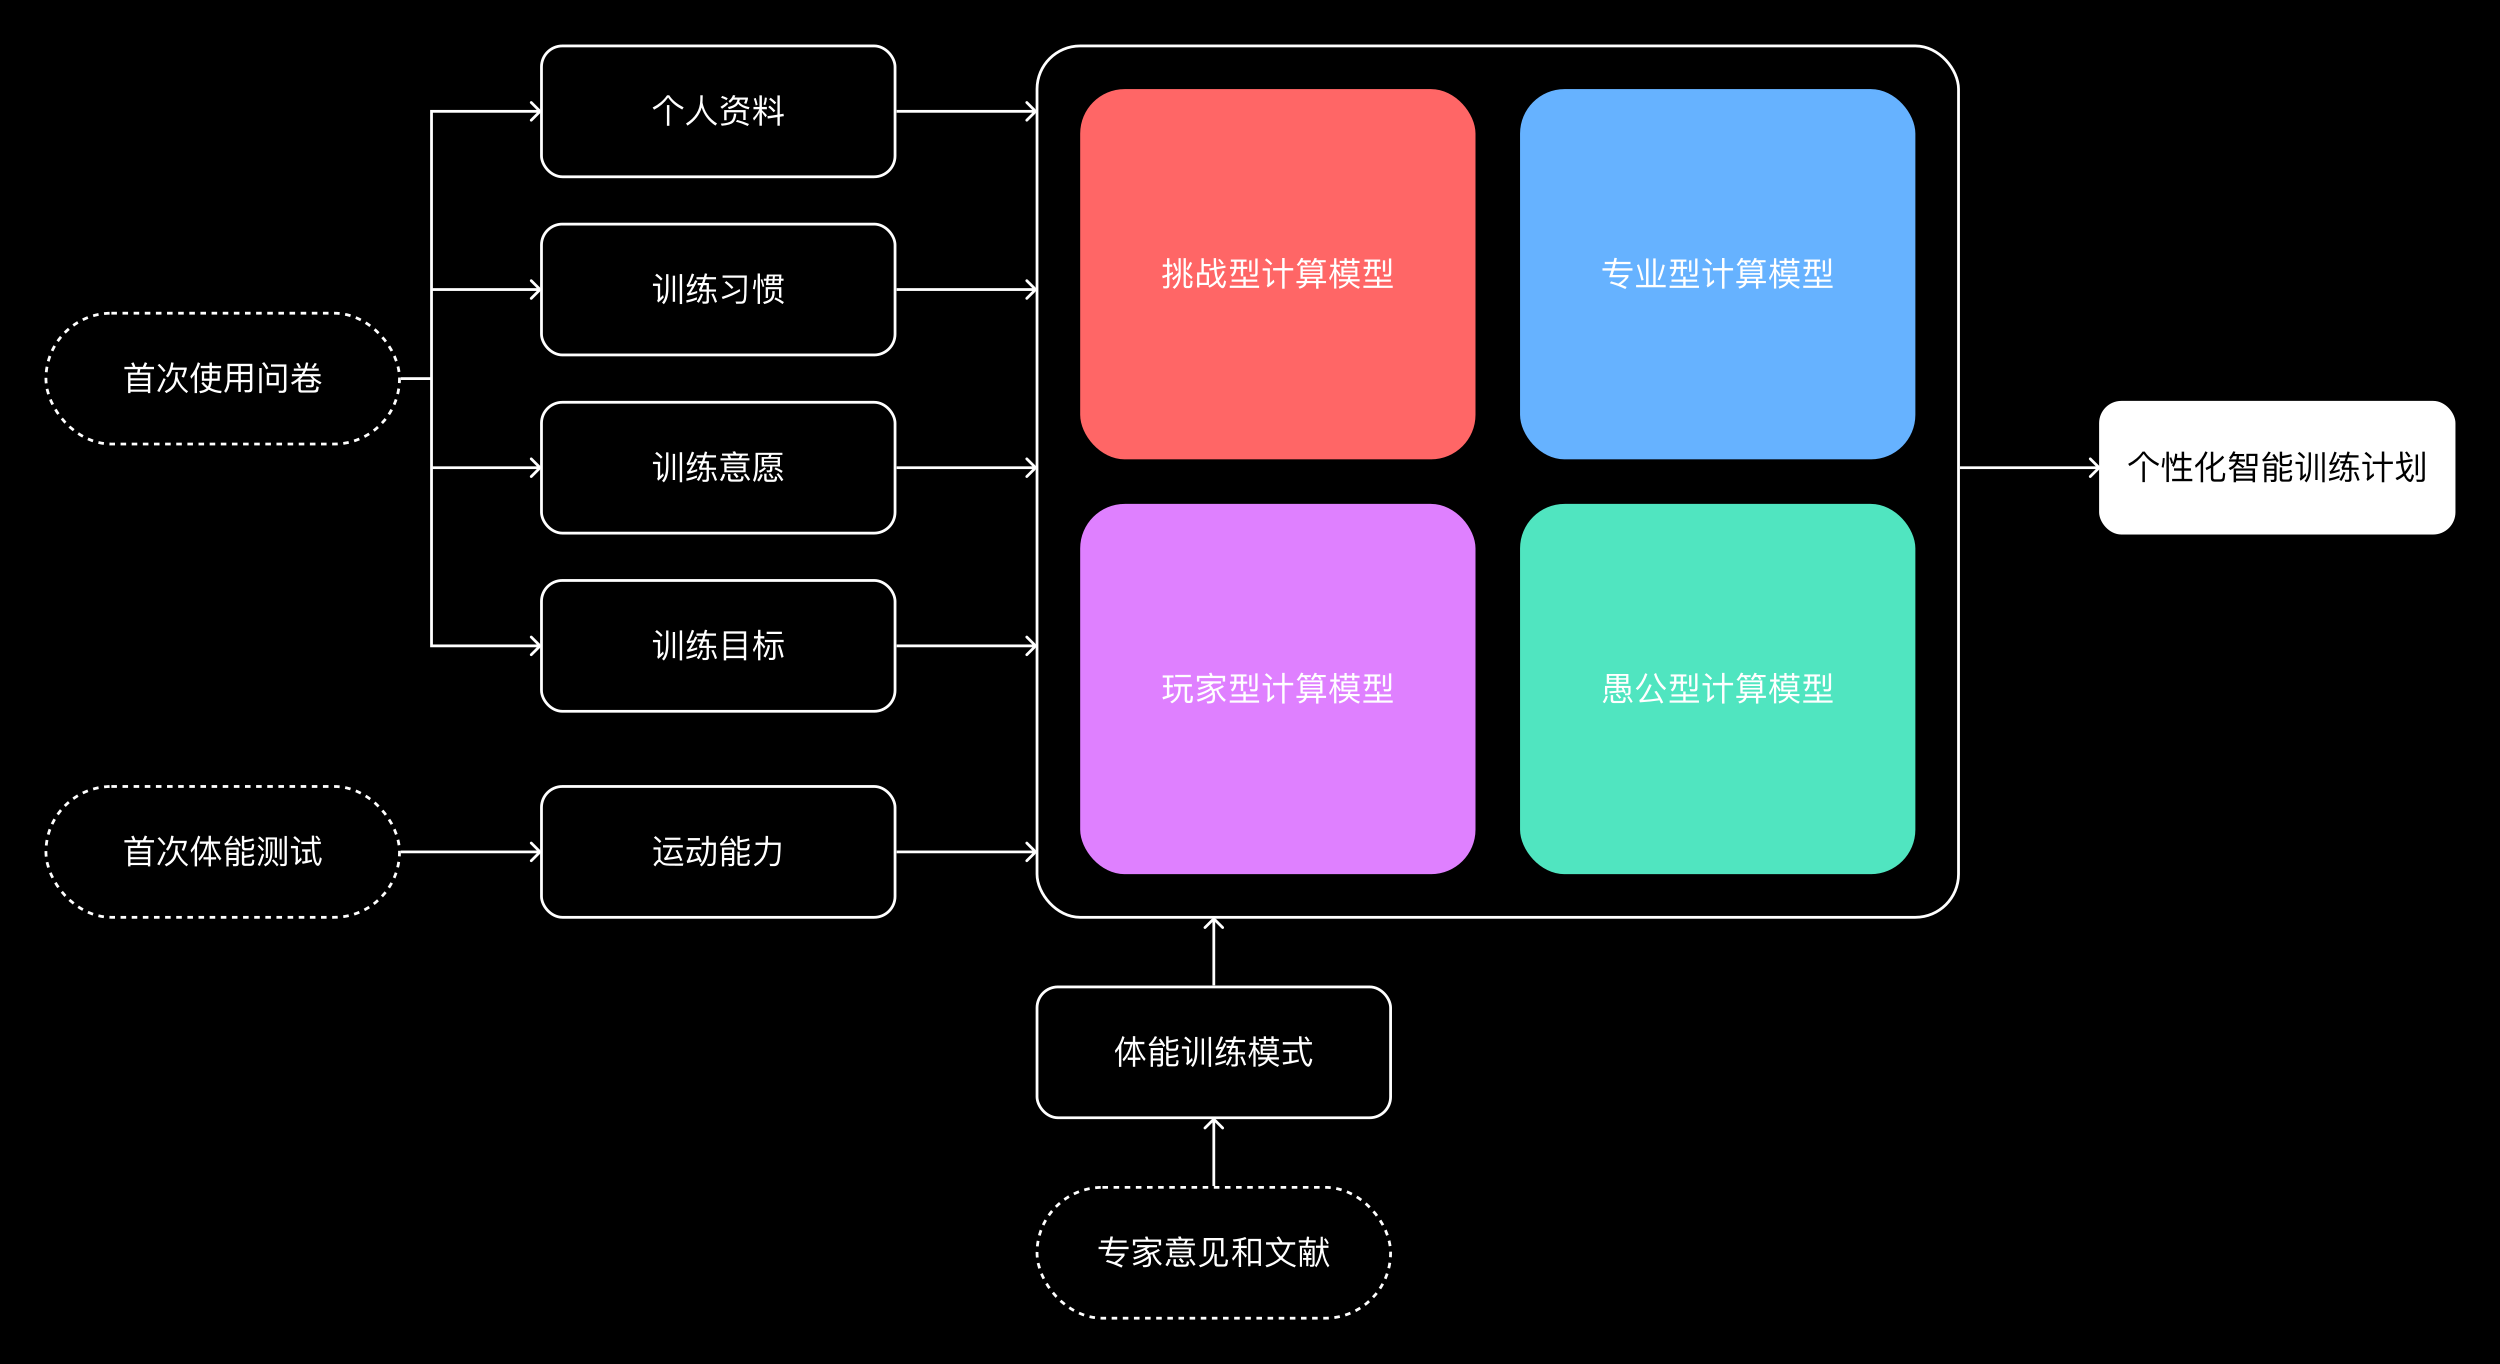 <svg width="898" height="490" viewBox="0 0 898 490" fill="none" xmlns="http://www.w3.org/2000/svg">
<rect width="898" height="490" fill="black"/>
<rect width="866" height="458" transform="translate(16 16)" fill="black"/>
<rect x="194.5" y="80.5" width="127" height="47" rx="7.5" stroke="white"/>
<path d="M241.656 99.024V108.408H242.484V99.024H241.656ZM244.164 98.436V109.224H245.016V98.436H244.164ZM239.268 98.472V103.752C239.244 106.02 238.764 107.664 237.804 108.696L238.452 109.272C239.52 108.108 240.072 106.272 240.096 103.752V98.472H239.268ZM235.944 98.316L235.344 98.904C236.208 99.552 236.904 100.176 237.408 100.764L237.996 100.164C237.444 99.54 236.76 98.928 235.944 98.316ZM234.54 101.868V102.696H236.304V107.364C236.304 107.568 236.208 107.748 236.04 107.904L236.376 108.672C237.096 108.144 237.768 107.544 238.404 106.872L238.176 105.972C237.816 106.356 237.468 106.704 237.132 107.016V101.868H234.54ZM250.332 106.764C249.252 107.22 247.968 107.592 246.504 107.856L246.612 108.72C248.004 108.432 249.252 108.072 250.332 107.616V106.764ZM248.52 98.22C248.088 99.636 247.584 100.884 246.984 101.976C246.876 102.132 246.756 102.24 246.612 102.312L246.828 103.104C247.452 102.996 248.064 102.876 248.676 102.756C248.076 103.884 247.56 104.676 247.14 105.156C247.032 105.252 246.9 105.336 246.756 105.408L246.984 106.212C248.088 106.044 249.228 105.744 250.428 105.288V104.508C249.624 104.808 248.82 105.048 248.016 105.216C248.664 104.364 249.504 102.936 250.512 100.932L249.72 100.632C249.504 101.1 249.288 101.544 249.072 101.976C248.592 102.072 248.112 102.156 247.632 102.228C248.208 101.304 248.772 100.08 249.348 98.544L248.52 98.22ZM251.784 105.444C251.436 106.428 250.932 107.388 250.272 108.336L251.016 108.756C251.592 107.928 252.096 106.932 252.54 105.756L251.784 105.444ZM256.284 105.432L255.516 105.684C255.996 106.572 256.44 107.592 256.836 108.744L257.568 108.42C257.208 107.364 256.776 106.368 256.284 105.432ZM253.608 109.092C254.292 109.092 254.64 108.768 254.64 108.132V104.748H257.196V103.98H254.64V101.652H253.032C253.176 101.244 253.32 100.8 253.464 100.344H257.196V99.54H253.704C253.812 99.156 253.92 98.76 254.028 98.34L253.188 98.184C253.068 98.652 252.96 99.108 252.84 99.54H250.176V100.344H252.6C252.456 100.8 252.312 101.232 252.168 101.652H250.608V102.432H251.856C251.604 103.008 251.34 103.536 251.076 104.004L251.268 104.748H253.812V107.868C253.812 108.18 253.656 108.336 253.356 108.336L252.204 108.3L252.42 109.092H253.608ZM252.732 102.432H253.812V103.98H252.036C252.276 103.5 252.504 102.984 252.732 102.432ZM265.692 103.824C263.892 104.928 261.744 105.864 259.248 106.632L259.596 107.424C262.116 106.608 264.216 105.66 265.908 104.604L265.692 103.824ZM260.916 100.956L260.316 101.532C261.384 102.336 262.224 103.092 262.848 103.812L263.436 103.212C262.752 102.456 261.912 101.7 260.916 100.956ZM264.444 109.128C265.212 109.104 265.848 109.092 266.364 109.092C267.012 109.092 267.444 108.876 267.672 108.444C267.912 108.012 268.056 107.208 268.104 106.02C268.152 105.252 268.2 102.9 268.26 98.94H259.548V99.768H267.384C267.36 102.708 267.348 104.592 267.324 105.432C267.288 106.692 267.18 107.496 267 107.832C266.82 108.156 266.544 108.324 266.184 108.324C265.524 108.324 264.864 108.312 264.204 108.3L264.444 109.128ZM280.656 103.14H275.04V107.016H275.88V103.884H279.816V106.956H280.656V103.14ZM275.448 98.604L275.328 100.104H274.368V100.836H275.268L275.136 102.384H280.452L280.548 100.836H281.46V100.104H280.596L280.692 98.604H275.448ZM275.976 101.712L276.06 100.788H277.476L277.392 101.712H275.976ZM276.108 100.176L276.192 99.276H277.62L277.536 100.176H276.108ZM278.352 99.276H279.9L279.828 100.176H278.268L278.352 99.276ZM279.78 100.788L279.708 101.712H278.112L278.208 100.788H279.78ZM277.404 104.568V105.36C277.38 106.164 277.128 106.824 276.66 107.328C276.168 107.808 275.304 108.192 274.08 108.492L274.536 109.224C275.832 108.9 276.756 108.444 277.332 107.868C277.908 107.232 278.22 106.392 278.256 105.36V104.568H277.404ZM270.912 100.512C270.876 101.64 270.72 102.72 270.432 103.752L271.116 103.944C271.38 102.876 271.524 101.748 271.572 100.56L270.912 100.512ZM273.792 100.272L273.216 100.464C273.492 101.304 273.72 102.168 273.912 103.056L274.524 102.912C274.308 101.916 274.068 101.04 273.792 100.272ZM278.58 106.836L278.148 107.484C279.156 107.916 280.14 108.492 281.112 109.224L281.58 108.504C280.668 107.856 279.672 107.292 278.58 106.836ZM272.148 98.22V109.164H272.988V98.22H272.148Z" fill="white"/>
<rect x="754" y="144" width="128" height="48" rx="8" fill="white"/>
<path d="M769.556 165.748V173.188H770.444V165.748H769.556ZM769.616 162.208C768.404 164.008 766.676 165.484 764.432 166.624L764.948 167.404C766.988 166.372 768.668 164.908 770 163.012C771.104 164.74 772.796 166.18 775.052 167.356L775.568 166.576C773.12 165.316 771.392 163.864 770.384 162.208H769.616ZM776.888 164.512C776.852 165.664 776.708 166.756 776.456 167.788L777.164 167.992C777.404 166.912 777.548 165.76 777.572 164.56L776.888 164.512ZM779.9 164.26L779.264 164.464C779.54 165.136 779.768 165.844 779.948 166.576L780.548 166.42C780.44 166.66 780.32 166.912 780.188 167.176L780.824 167.752C781.244 167.008 781.568 166.192 781.784 165.316H783.656V168.22H780.908V169.072H783.656V172H780.224V172.84H787.472V172H784.544V169.072H786.98V168.22H784.544V165.316H787.16V164.488H784.544V162.244H783.656V164.488H781.94C782.012 164.032 782.06 163.552 782.084 163.048L781.304 162.94C781.244 164.128 781.004 165.244 780.596 166.288C780.392 165.52 780.164 164.848 779.9 164.26ZM778.184 162.232V173.152H779.06V162.232H778.184ZM792.164 162.112C791.396 164.008 790.16 165.688 788.456 167.152L788.732 168.052C789.368 167.524 789.956 166.96 790.496 166.372V173.224H791.36V165.316C792.008 164.428 792.548 163.492 792.968 162.484L792.164 162.112ZM797.696 173.008C798.272 173.008 798.668 172.864 798.884 172.576C799.088 172.288 799.232 171.448 799.316 170.068L798.512 169.804C798.464 170.992 798.38 171.688 798.248 171.88C798.104 172.072 797.864 172.18 797.552 172.18H795.608C795.2 172.18 795.008 171.988 795.008 171.616V167.56C796.496 166.624 797.804 165.556 798.92 164.356L798.32 163.672C797.372 164.74 796.268 165.7 795.008 166.54V162.256H794.144V167.068C793.532 167.428 792.884 167.752 792.212 168.064L792.596 168.88C793.124 168.628 793.64 168.364 794.144 168.076V171.736C794.144 172.576 794.564 173.008 795.404 173.008H797.696ZM802.22 163.84H803.444C803.42 164.248 803.384 164.632 803.312 165.004H800.684V165.796H803.096L802.976 166.084C802.58 166.9 801.764 167.584 800.516 168.136L801.092 168.844C802.28 168.292 803.12 167.596 803.6 166.756C804.416 167.236 805.064 167.692 805.568 168.148L806.18 167.536C805.556 167.056 804.788 166.588 803.876 166.132C803.9 166.024 803.936 165.916 803.972 165.796H806.408V165.004H804.152C804.2 164.644 804.236 164.248 804.26 163.84H806.072V163.072H802.64C802.748 162.832 802.856 162.568 802.964 162.28L802.184 162.112C801.788 163.072 801.308 163.816 800.732 164.344L801.248 164.992C801.608 164.668 801.932 164.284 802.22 163.84ZM806.912 163.012V167.404H810.86V163.012H806.912ZM810.02 166.636H807.752V163.78H810.02V166.636ZM810.008 168.268H802.328V173.224H803.192V172.684H809.132V173.224H810.008V168.268ZM803.192 171.916V170.884H809.132V171.916H803.192ZM803.192 170.128V169.036H809.132V170.128H803.192ZM814.148 169.084H816.92V170.2H814.148V169.084ZM816.92 168.364H814.148V167.2H816.92V168.364ZM814.148 170.932H816.92V171.904C816.92 172.204 816.764 172.36 816.464 172.36L815.564 172.324L815.78 173.14H816.74C817.412 173.14 817.748 172.78 817.748 172.084V166.444H813.32V173.224H814.148V170.932ZM821.96 167.44C822.38 167.44 822.692 167.344 822.884 167.164C823.1 166.948 823.256 166.348 823.34 165.364L822.536 165.112C822.488 165.856 822.416 166.3 822.296 166.468C822.2 166.588 822.032 166.66 821.792 166.66H820.22C819.896 166.66 819.74 166.468 819.74 166.084V164.584C821.06 164.392 822.224 164.164 823.232 163.912L822.956 163.156C822.128 163.372 821.06 163.588 819.74 163.792V162.232H818.888V166.264C818.888 167.044 819.248 167.44 819.98 167.44H821.96ZM819.74 170.152C820.988 170.044 822.152 169.84 823.232 169.528L822.956 168.76C822.008 169.048 820.94 169.252 819.74 169.372V167.896H818.888V172.06C818.888 172.696 819.236 173.02 819.956 173.02H821.996C822.428 173.02 822.74 172.924 822.932 172.744C823.16 172.528 823.316 171.94 823.388 170.968L822.608 170.728C822.56 171.46 822.476 171.904 822.344 172.072C822.248 172.18 822.068 172.24 821.828 172.24H820.196C819.884 172.24 819.74 172.108 819.74 171.868V170.152ZM816.884 163.048L816.212 163.468C816.5 163.876 816.776 164.284 817.028 164.668C815.9 164.812 814.832 164.908 813.824 164.968C814.496 164.356 815.096 163.516 815.648 162.448L814.832 162.196C814.352 163.156 813.728 164.02 812.984 164.788C812.876 164.884 812.744 164.968 812.588 165.016L812.828 165.736C814.604 165.64 816.14 165.496 817.424 165.292C817.58 165.556 817.724 165.82 817.856 166.084L818.564 165.58C818.168 164.86 817.604 164.02 816.884 163.048ZM831.656 163.024V172.408H832.484V163.024H831.656ZM834.164 162.436V173.224H835.016V162.436H834.164ZM829.268 162.472V167.752C829.244 170.02 828.764 171.664 827.804 172.696L828.452 173.272C829.52 172.108 830.072 170.272 830.096 167.752V162.472H829.268ZM825.944 162.316L825.344 162.904C826.208 163.552 826.904 164.176 827.408 164.764L827.996 164.164C827.444 163.54 826.76 162.928 825.944 162.316ZM824.54 165.868V166.696H826.304V171.364C826.304 171.568 826.208 171.748 826.04 171.904L826.376 172.672C827.096 172.144 827.768 171.544 828.404 170.872L828.176 169.972C827.816 170.356 827.468 170.704 827.132 171.016V165.868H824.54ZM840.332 170.764C839.252 171.22 837.968 171.592 836.504 171.856L836.612 172.72C838.004 172.432 839.252 172.072 840.332 171.616V170.764ZM838.52 162.22C838.088 163.636 837.584 164.884 836.984 165.976C836.876 166.132 836.756 166.24 836.612 166.312L836.828 167.104C837.452 166.996 838.064 166.876 838.676 166.756C838.076 167.884 837.56 168.676 837.14 169.156C837.032 169.252 836.9 169.336 836.756 169.408L836.984 170.212C838.088 170.044 839.228 169.744 840.428 169.288V168.508C839.624 168.808 838.82 169.048 838.016 169.216C838.664 168.364 839.504 166.936 840.512 164.932L839.72 164.632C839.504 165.1 839.288 165.544 839.072 165.976C838.592 166.072 838.112 166.156 837.632 166.228C838.208 165.304 838.772 164.08 839.348 162.544L838.52 162.22ZM841.784 169.444C841.436 170.428 840.932 171.388 840.272 172.336L841.016 172.756C841.592 171.928 842.096 170.932 842.54 169.756L841.784 169.444ZM846.284 169.432L845.516 169.684C845.996 170.572 846.44 171.592 846.836 172.744L847.568 172.42C847.208 171.364 846.776 170.368 846.284 169.432ZM843.608 173.092C844.292 173.092 844.64 172.768 844.64 172.132V168.748H847.196V167.98H844.64V165.652H843.032C843.176 165.244 843.32 164.8 843.464 164.344H847.196V163.54H843.704C843.812 163.156 843.92 162.76 844.028 162.34L843.188 162.184C843.068 162.652 842.96 163.108 842.84 163.54H840.176V164.344H842.6C842.456 164.8 842.312 165.232 842.168 165.652H840.608V166.432H841.856C841.604 167.008 841.34 167.536 841.076 168.004L841.268 168.748H843.812V171.868C843.812 172.18 843.656 172.336 843.356 172.336L842.204 172.3L842.42 173.092H843.608ZM842.732 166.432H843.812V167.98H842.036C842.276 167.5 842.504 166.984 842.732 166.432ZM852.296 165.796V166.66H855.548V173.224H856.436V166.66H859.52V165.796H856.436V162.184H855.548V165.796H852.296ZM849.944 162.316L849.344 162.904C850.208 163.552 850.904 164.176 851.408 164.764L851.996 164.164C851.444 163.54 850.76 162.928 849.944 162.316ZM848.54 165.868V166.696H850.304V171.484C850.304 171.676 850.208 171.844 850.028 171.988L850.364 172.768C851.216 172.204 852.02 171.568 852.764 170.848L852.548 169.96C852.044 170.44 851.564 170.848 851.132 171.208V165.868H848.54ZM867.716 163.24V170.728H868.556V163.24H867.716ZM869.852 173.092C870.596 173.092 870.98 172.72 870.98 171.976V162.232H870.116V171.76C870.116 172.132 869.924 172.324 869.552 172.324C869.048 172.324 868.508 172.3 867.932 172.264L868.124 173.092H869.852ZM866.516 164.872L863.096 165.4C863.024 164.452 862.988 163.396 862.988 162.22H862.1C862.1 163.444 862.148 164.548 862.244 165.532L860.636 165.784L860.768 166.624L862.328 166.384C862.424 167.224 862.544 167.956 862.712 168.58C862.844 169.108 862.988 169.588 863.156 170.032C862.376 170.752 861.476 171.304 860.468 171.7L860.984 172.48C861.908 172.096 862.748 171.568 863.516 170.92C863.696 171.316 863.9 171.664 864.116 171.976C864.668 172.744 865.22 173.128 865.772 173.128C866.072 173.128 866.348 172.864 866.588 172.36C866.78 171.94 866.96 171.424 867.128 170.8L866.396 170.332C866.156 171.556 865.94 172.18 865.724 172.216C865.364 172.204 864.956 171.844 864.512 171.136C864.38 170.896 864.248 170.632 864.128 170.332C865.004 169.42 865.748 168.28 866.348 166.936L865.592 166.54C865.1 167.632 864.5 168.58 863.792 169.384C863.66 168.976 863.54 168.52 863.432 168.004C863.324 167.476 863.24 166.9 863.168 166.252L866.648 165.712L866.516 164.872ZM864.572 162.172L863.864 162.52C864.308 163.048 864.728 163.636 865.124 164.296L865.856 163.936C865.448 163.3 865.028 162.712 864.572 162.172Z" fill="black"/>
<rect x="194.5" y="16.5" width="127" height="47" rx="7.5" stroke="white"/>
<path d="M239.556 37.748V45.188H240.444V37.748H239.556ZM239.616 34.208C238.404 36.008 236.676 37.484 234.432 38.624L234.948 39.404C236.988 38.372 238.668 36.908 240 35.012C241.104 36.74 242.796 38.18 245.052 39.356L245.568 38.576C243.12 37.316 241.392 35.864 240.384 34.208H239.616ZM252.432 34.22H251.556C251.556 34.676 251.544 35.312 251.532 36.128C251.424 39.584 249.72 42.332 246.42 44.36L246.948 45.128C249.612 43.412 251.316 41.252 252.036 38.636C252.888 41.348 254.544 43.508 256.992 45.116L257.556 44.36C254.76 42.644 253.02 40.148 252.348 36.884C252.396 36.14 252.432 35.252 252.432 34.22ZM259.416 34.448L258.996 35.096C259.656 35.312 260.304 35.6 260.952 35.984L261.408 35.288C260.808 34.952 260.136 34.676 259.416 34.448ZM263.28 34.16C262.992 35.012 262.464 35.732 261.672 36.308L262.176 36.98C262.632 36.62 263.028 36.224 263.364 35.792H264.9C264.756 36.464 264.456 36.992 264.024 37.388C263.496 37.844 262.644 38.192 261.468 38.444L261.792 39.212C263.136 38.9 264.096 38.456 264.684 37.904C264.864 37.712 265.02 37.508 265.164 37.292C265.908 38.252 267.156 38.9 268.908 39.26L269.22 38.492C267.372 38.144 266.136 37.508 265.512 36.584C265.608 36.344 265.68 36.08 265.728 35.792H267.768C267.624 36.26 267.456 36.68 267.252 37.052L268.08 37.304C268.32 36.728 268.512 36.14 268.656 35.552V35.036H263.82C263.94 34.796 264.036 34.532 264.132 34.268L263.28 34.16ZM267.84 39.536H260.124V43.196H260.988V40.34H266.976V43.1H267.84V39.536ZM263.64 40.796C263.544 42.032 263.22 42.908 262.68 43.424C262.068 43.976 260.808 44.3 258.9 44.408L259.236 45.176C261.396 45.008 262.788 44.588 263.412 43.94C263.976 43.412 264.336 42.392 264.504 40.868L263.64 40.796ZM261.084 36.704C260.46 37.304 259.692 37.868 258.78 38.384L259.356 39.056C260.244 38.504 260.988 37.916 261.588 37.292L261.084 36.704ZM264.78 43.064L264.336 43.724C265.788 44.096 267.204 44.612 268.572 45.26L269.04 44.54C267.756 43.964 266.34 43.472 264.78 43.064ZM271.476 35.192L270.756 35.42C271.044 36.2 271.272 37.016 271.464 37.868L272.136 37.676C271.944 36.74 271.716 35.912 271.476 35.192ZM274.74 35.036C274.668 35.984 274.512 36.824 274.248 37.544L274.908 37.76C275.208 36.992 275.4 36.116 275.472 35.132L274.74 35.036ZM270.648 38.408V39.248H272.748C272.28 40.352 271.524 41.408 270.48 42.416L270.828 43.304C271.608 42.452 272.268 41.456 272.796 40.328V45.164H273.672V40.316C274.032 40.772 274.464 41.384 274.968 42.14L275.484 41.384C274.872 40.712 274.272 40.1 273.672 39.56V39.248H275.46V38.408H273.672V34.244H272.796V38.408H270.648ZM279.252 34.256V41.192L275.664 41.732L275.784 42.596L279.252 42.068V45.164H280.104V41.936L281.568 41.72L281.424 40.856L280.104 41.06V34.256H279.252ZM276.828 35.108L276.252 35.66C277.092 36.296 277.752 36.896 278.232 37.46L278.82 36.872C278.28 36.296 277.62 35.708 276.828 35.108ZM276.54 37.916L275.964 38.468C276.78 39.128 277.428 39.752 277.908 40.34L278.496 39.74C277.968 39.14 277.308 38.528 276.54 37.916Z" fill="white"/>
<rect x="388" y="32" width="142" height="133" rx="16" fill="#FF6666"/>
<path d="M419.004 103.592C419.7 103.592 420.048 103.196 420.048 102.428V99.092C420.48 98.9 420.912 98.708 421.332 98.492V97.628C420.912 97.844 420.48 98.048 420.048 98.24V95.828H421.068V95H420.048V92.732H419.196V95H417.66V95.828H419.196V98.576C418.62 98.78 418.044 98.948 417.444 99.092L417.66 99.956C418.176 99.8 418.692 99.632 419.196 99.44V102.224C419.196 102.62 419.028 102.824 418.704 102.824C418.392 102.824 418.08 102.8 417.744 102.764L417.924 103.592H419.004ZM423.336 97.808C422.664 98.672 421.884 99.368 420.996 99.884L421.452 100.664C422.16 100.16 422.784 99.56 423.324 98.84C423.228 100.82 422.52 102.272 421.212 103.184L421.86 103.76C423.324 102.644 424.08 100.88 424.116 98.48V92.732H423.336V97.808ZM427.464 94.076C427.092 95.06 426.636 95.912 426.096 96.608L426.78 97.088C427.32 96.344 427.8 95.468 428.208 94.448L427.464 94.076ZM425.964 98.42C426.612 98.912 427.26 99.536 427.896 100.28L428.376 99.536C427.644 98.768 426.84 98.108 425.964 97.556V92.72H425.148V102.368C425.148 103.112 425.472 103.496 426.12 103.496H427.056C427.464 103.496 427.776 103.388 427.968 103.172C428.184 102.908 428.328 102.188 428.412 101.012L427.632 100.772C427.584 101.732 427.512 102.308 427.392 102.5C427.296 102.656 427.128 102.74 426.9 102.74H426.36C426.096 102.74 425.964 102.56 425.964 102.2V98.42ZM422.04 94.364L421.32 94.712C421.728 95.492 422.1 96.38 422.46 97.388L423.132 97.04C422.784 96.068 422.424 95.18 422.04 94.364ZM431.568 92.744V97.844H429.984V103.256H430.812V102.368H434.268V97.844H432.408V95.612H434.808V94.82H432.408V92.744H431.568ZM430.812 101.576V98.636H433.44V101.576H430.812ZM440.124 95.372L436.908 95.96C436.836 95.024 436.8 93.944 436.8 92.732H435.96C435.96 93.98 435.996 95.096 436.068 96.104L434.352 96.416L434.484 97.208L436.14 96.908C436.212 97.76 436.332 98.504 436.488 99.152C436.608 99.692 436.74 100.196 436.896 100.652C436.032 101.54 435.06 102.212 433.968 102.68L434.46 103.34C435.432 102.944 436.356 102.32 437.22 101.48C437.376 101.84 437.556 102.164 437.748 102.44C438.252 103.16 438.72 103.52 439.176 103.52C439.716 103.52 440.136 102.704 440.424 101.072L439.716 100.688C439.524 101.936 439.296 102.56 439.032 102.572C438.828 102.572 438.552 102.284 438.216 101.708C438.072 101.468 437.94 101.18 437.808 100.856C438.564 99.98 439.272 98.912 439.92 97.652L439.248 97.196C438.744 98.24 438.168 99.164 437.52 99.956C437.424 99.644 437.34 99.296 437.268 98.924C437.148 98.348 437.04 97.616 436.968 96.752L440.244 96.164L440.124 95.372ZM438.144 92.972L437.532 93.356C438.12 93.992 438.576 94.568 438.912 95.096L439.548 94.652C439.212 94.172 438.744 93.62 438.144 92.972ZM442.116 93.236V94.004H443.34V95.804H441.804V96.596H443.292C443.172 97.58 442.776 98.312 442.104 98.816L442.752 99.38C443.544 98.756 444 97.832 444.132 96.596H445.704V99.236H446.544V96.596H448.02V95.804H446.544V94.004H447.756V93.236H442.116ZM444.168 94.004H445.704V95.804H444.168V94.004ZM448.728 93.512V97.64H449.556V93.512H448.728ZM442.404 100.412V101.204H446.616V102.608H441.732V103.4H452.268V102.608H447.48V101.204H451.608V100.412H447.48V99.368H446.616V100.412H442.404ZM450.768 99.344C451.404 99.344 451.728 98.972 451.728 98.24V92.852H450.9V98.036C450.9 98.396 450.756 98.588 450.48 98.588C450 98.588 449.508 98.564 448.98 98.528L449.16 99.344H450.768ZM457.296 96.296V97.16H460.548V103.724H461.436V97.16H464.52V96.296H461.436V92.684H460.548V96.296H457.296ZM454.944 92.816L454.344 93.404C455.208 94.052 455.904 94.676 456.408 95.264L456.996 94.664C456.444 94.04 455.76 93.428 454.944 92.816ZM453.54 96.368V97.196H455.304V101.984C455.304 102.176 455.208 102.344 455.028 102.488L455.364 103.268C456.216 102.704 457.02 102.068 457.764 101.348L457.548 100.46C457.044 100.94 456.564 101.348 456.132 101.708V96.368H453.54ZM467.124 95.408V100.124H468.648V100.592C468.648 100.688 468.636 100.808 468.624 100.928H465.684V101.696H468.408C468.336 101.84 468.252 101.972 468.156 102.104C467.82 102.464 467.232 102.764 466.392 103.004L466.836 103.688C467.76 103.424 468.432 103.064 468.84 102.596C469.056 102.344 469.212 102.044 469.332 101.696H472.74V103.724H473.592V101.696H476.316V100.928H473.592V100.124H475.02V95.408H467.124ZM469.512 100.124H472.74V100.928H469.488C469.5 100.82 469.512 100.712 469.512 100.592V100.124ZM474.18 99.452H467.964V98.708H474.18V99.452ZM467.964 98.084V97.412H474.18V98.084H467.964ZM467.964 96.8V96.08H474.18V96.8H467.964ZM467.484 94.232H468.408C468.648 94.556 468.864 94.892 469.056 95.228L469.776 94.964C469.644 94.736 469.476 94.496 469.272 94.232H470.844V93.5H467.868C467.964 93.272 468.072 93.032 468.168 92.792L467.34 92.612C467.016 93.524 466.488 94.364 465.756 95.132L466.476 95.576C466.86 95.168 467.196 94.712 467.484 94.232ZM472.416 94.196H473.328C473.592 94.532 473.82 94.88 474.012 95.24L474.732 94.976C474.588 94.736 474.42 94.472 474.204 94.196H476.208V93.464H472.788L473.04 92.816L472.2 92.636C471.936 93.452 471.504 94.208 470.904 94.88L471.612 95.336C471.912 94.988 472.176 94.604 472.416 94.196ZM481.188 93.692V94.46H482.94V95.36H483.744V94.46H485.676V95.36H486.492V94.46H488.352V93.692H486.492V92.732H485.676V93.692H483.744V92.732H482.94V93.692H481.188ZM484.56 101.228C485.256 102.236 486.372 103.064 487.932 103.736L488.508 103.052C487.092 102.548 486.036 101.888 485.34 101.072H488.376V100.28H484.92C484.992 100.004 485.064 99.704 485.112 99.368H487.572V95.732H481.824V99.368H484.344C484.284 99.68 484.212 99.992 484.116 100.28H480.96V101.072H483.756C483.66 101.24 483.54 101.396 483.42 101.552C482.892 102.164 482.04 102.632 480.84 102.956L481.152 103.676C482.532 103.28 483.492 102.74 484.044 102.044C484.236 101.804 484.416 101.528 484.56 101.228ZM480.024 97.556C480.336 98.048 480.72 98.684 481.164 99.476L481.62 98.792C481.068 97.988 480.54 97.268 480.024 96.644V95.852H481.284V95.072H480.024V92.744H479.208V95.072H477.816V95.852H479.208V95.924C478.848 97.388 478.248 98.684 477.42 99.836L477.792 100.772C478.368 99.848 478.836 98.816 479.208 97.688V103.664H480.024V97.556ZM486.792 98.696H482.604V97.88H486.792V98.696ZM482.604 97.232V96.428H486.792V97.232H482.604ZM490.116 93.236V94.004H491.34V95.804H489.804V96.596H491.292C491.172 97.58 490.776 98.312 490.104 98.816L490.752 99.38C491.544 98.756 492 97.832 492.132 96.596H493.704V99.236H494.544V96.596H496.02V95.804H494.544V94.004H495.756V93.236H490.116ZM492.168 94.004H493.704V95.804H492.168V94.004ZM496.728 93.512V97.64H497.556V93.512H496.728ZM490.404 100.412V101.204H494.616V102.608H489.732V103.4H500.268V102.608H495.48V101.204H499.608V100.412H495.48V99.368H494.616V100.412H490.404ZM498.768 99.344C499.404 99.344 499.728 98.972 499.728 98.24V92.852H498.9V98.036C498.9 98.396 498.756 98.588 498.48 98.588C498 98.588 497.508 98.564 496.98 98.528L497.16 99.344H498.768Z" fill="white"/>
<rect x="546" y="32" width="142" height="133" rx="16" fill="#66B2FF"/>
<path d="M575.612 96.356V97.196H578.804C578.552 98.024 578.276 98.816 577.988 99.584H583.916C583.28 100.376 582.404 101.144 581.3 101.864C580.472 101.576 579.608 101.3 578.708 101.06L578.252 101.732C580.16 102.248 582.02 102.944 583.82 103.832L584.3 103.076C583.64 102.764 582.944 102.464 582.224 102.2C583.46 101.312 584.36 100.412 584.936 99.524V98.78H579.224C579.392 98.288 579.572 97.76 579.74 97.196H586.388V96.356H579.968C580.088 95.888 580.208 95.396 580.328 94.868H585.68V94.064H580.508C580.604 93.632 580.688 93.164 580.784 92.684L579.896 92.612C579.8 93.092 579.704 93.572 579.596 94.064H576.428V94.868H579.416C579.296 95.372 579.176 95.864 579.044 96.356H575.612ZM591.26 92.816V102.356H587.684V103.196H598.316V102.356H594.716V92.816H593.84V102.356H592.136V92.816H591.26ZM597.224 95C596.708 97.196 596.096 99.008 595.4 100.424L596.18 100.7C596.912 99.128 597.512 97.304 597.992 95.216L597.224 95ZM588.716 94.976L587.984 95.216C588.632 96.992 589.172 98.84 589.604 100.76L590.396 100.556C589.904 98.456 589.34 96.596 588.716 94.976ZM600.116 93.236V94.004H601.34V95.804H599.804V96.596H601.292C601.172 97.58 600.776 98.312 600.104 98.816L600.752 99.38C601.544 98.756 602 97.832 602.132 96.596H603.704V99.236H604.544V96.596H606.02V95.804H604.544V94.004H605.756V93.236H600.116ZM602.168 94.004H603.704V95.804H602.168V94.004ZM606.728 93.512V97.64H607.556V93.512H606.728ZM600.404 100.412V101.204H604.616V102.608H599.732V103.4H610.268V102.608H605.48V101.204H609.608V100.412H605.48V99.368H604.616V100.412H600.404ZM608.768 99.344C609.404 99.344 609.728 98.972 609.728 98.24V92.852H608.9V98.036C608.9 98.396 608.756 98.588 608.48 98.588C608 98.588 607.508 98.564 606.98 98.528L607.16 99.344H608.768ZM615.296 96.296V97.16H618.548V103.724H619.436V97.16H622.52V96.296H619.436V92.684H618.548V96.296H615.296ZM612.944 92.816L612.344 93.404C613.208 94.052 613.904 94.676 614.408 95.264L614.996 94.664C614.444 94.04 613.76 93.428 612.944 92.816ZM611.54 96.368V97.196H613.304V101.984C613.304 102.176 613.208 102.344 613.028 102.488L613.364 103.268C614.216 102.704 615.02 102.068 615.764 101.348L615.548 100.46C615.044 100.94 614.564 101.348 614.132 101.708V96.368H611.54ZM625.124 95.408V100.124H626.648V100.592C626.648 100.688 626.636 100.808 626.624 100.928H623.684V101.696H626.408C626.336 101.84 626.252 101.972 626.156 102.104C625.82 102.464 625.232 102.764 624.392 103.004L624.836 103.688C625.76 103.424 626.432 103.064 626.84 102.596C627.056 102.344 627.212 102.044 627.332 101.696H630.74V103.724H631.592V101.696H634.316V100.928H631.592V100.124H633.02V95.408H625.124ZM627.512 100.124H630.74V100.928H627.488C627.5 100.82 627.512 100.712 627.512 100.592V100.124ZM632.18 99.452H625.964V98.708H632.18V99.452ZM625.964 98.084V97.412H632.18V98.084H625.964ZM625.964 96.8V96.08H632.18V96.8H625.964ZM625.484 94.232H626.408C626.648 94.556 626.864 94.892 627.056 95.228L627.776 94.964C627.644 94.736 627.476 94.496 627.272 94.232H628.844V93.5H625.868C625.964 93.272 626.072 93.032 626.168 92.792L625.34 92.612C625.016 93.524 624.488 94.364 623.756 95.132L624.476 95.576C624.86 95.168 625.196 94.712 625.484 94.232ZM630.416 94.196H631.328C631.592 94.532 631.82 94.88 632.012 95.24L632.732 94.976C632.588 94.736 632.42 94.472 632.204 94.196H634.208V93.464H630.788L631.04 92.816L630.2 92.636C629.936 93.452 629.504 94.208 628.904 94.88L629.612 95.336C629.912 94.988 630.176 94.604 630.416 94.196ZM639.188 93.692V94.46H640.94V95.36H641.744V94.46H643.676V95.36H644.492V94.46H646.352V93.692H644.492V92.732H643.676V93.692H641.744V92.732H640.94V93.692H639.188ZM642.56 101.228C643.256 102.236 644.372 103.064 645.932 103.736L646.508 103.052C645.092 102.548 644.036 101.888 643.34 101.072H646.376V100.28H642.92C642.992 100.004 643.064 99.704 643.112 99.368H645.572V95.732H639.824V99.368H642.344C642.284 99.68 642.212 99.992 642.116 100.28H638.96V101.072H641.756C641.66 101.24 641.54 101.396 641.42 101.552C640.892 102.164 640.04 102.632 638.84 102.956L639.152 103.676C640.532 103.28 641.492 102.74 642.044 102.044C642.236 101.804 642.416 101.528 642.56 101.228ZM638.024 97.556C638.336 98.048 638.72 98.684 639.164 99.476L639.62 98.792C639.068 97.988 638.54 97.268 638.024 96.644V95.852H639.284V95.072H638.024V92.744H637.208V95.072H635.816V95.852H637.208V95.924C636.848 97.388 636.248 98.684 635.42 99.836L635.792 100.772C636.368 99.848 636.836 98.816 637.208 97.688V103.664H638.024V97.556ZM644.792 98.696H640.604V97.88H644.792V98.696ZM640.604 97.232V96.428H644.792V97.232H640.604ZM648.116 93.236V94.004H649.34V95.804H647.804V96.596H649.292C649.172 97.58 648.776 98.312 648.104 98.816L648.752 99.38C649.544 98.756 650 97.832 650.132 96.596H651.704V99.236H652.544V96.596H654.02V95.804H652.544V94.004H653.756V93.236H648.116ZM650.168 94.004H651.704V95.804H650.168V94.004ZM654.728 93.512V97.64H655.556V93.512H654.728ZM648.404 100.412V101.204H652.616V102.608H647.732V103.4H658.268V102.608H653.48V101.204H657.608V100.412H653.48V99.368H652.616V100.412H648.404ZM656.768 99.344C657.404 99.344 657.728 98.972 657.728 98.24V92.852H656.9V98.036C656.9 98.396 656.756 98.588 656.48 98.588C656 98.588 655.508 98.564 654.98 98.528L655.16 99.344H656.768Z" fill="white"/>
<rect x="388" y="181" width="142" height="133" rx="16" fill="#DF80FF"/>
<path d="M419.148 243.4V246.1H417.804V246.88H419.148V249.904C418.632 250.072 418.104 250.228 417.552 250.384L417.792 251.26C419.232 250.828 420.48 250.348 421.56 249.844V248.968C421.08 249.184 420.564 249.4 420.024 249.604V246.88H421.284V246.1H420.024V243.4H421.536V242.596H417.636V243.4H419.148ZM423.276 246.628V247.468C423.24 249.58 422.256 251.116 420.336 252.076L420.984 252.64C423.024 251.548 424.068 249.82 424.104 247.468V246.628H425.532V251.404C425.532 251.716 425.616 251.992 425.796 252.208C425.964 252.412 426.216 252.52 426.552 252.52H427.344C427.728 252.52 428.004 252.412 428.172 252.208C428.328 251.992 428.448 251.296 428.532 250.132L427.728 249.856C427.692 250.888 427.608 251.464 427.488 251.584C427.416 251.68 427.308 251.728 427.164 251.728H426.828C426.54 251.728 426.408 251.548 426.408 251.212V246.628H428.124V245.776H421.704V246.628H423.276ZM422.124 242.404V243.232H427.74V242.404H422.124ZM436.884 248.02C437.46 249.664 438.408 251.02 439.728 252.088L440.34 251.38C439.068 250.48 438.144 249.28 437.58 247.768C438.324 247.48 439.008 247.12 439.644 246.7L439.056 246.112C438.048 246.772 436.992 247.252 435.876 247.564C435.624 247.06 435.288 246.592 434.868 246.16C435.192 245.968 435.516 245.752 435.852 245.524H438.6V244.72H431.412V245.524H434.592C434.208 245.74 433.788 245.932 433.356 246.124C432.432 246.52 431.388 246.844 430.236 247.096L430.68 247.804C432.024 247.42 433.116 247.036 433.944 246.652C434.028 246.604 434.112 246.568 434.208 246.52C434.376 246.712 434.544 246.916 434.688 247.144C433.596 247.984 432.036 248.656 430.02 249.184L430.452 249.928C432.396 249.376 433.932 248.656 435.06 247.768C435.204 248.056 435.312 248.356 435.408 248.668C434.1 249.748 432.252 250.624 429.876 251.32L430.308 252.064C432.48 251.404 434.232 250.552 435.576 249.496C435.6 249.688 435.612 249.88 435.624 250.096C435.624 250.84 435.516 251.344 435.3 251.608C435.12 251.812 434.676 251.92 433.968 251.932H433.392L433.68 252.688H434.088C435.12 252.688 435.792 252.472 436.08 252.064C436.332 251.704 436.464 251.044 436.464 250.096C436.452 249.436 436.344 248.812 436.152 248.224C436.392 248.164 436.644 248.092 436.884 248.02ZM435.144 241.612L434.268 241.768C434.412 242.056 434.556 242.392 434.688 242.752H429.936V244.84H430.788V243.556H439.212V244.84H440.064V242.752H435.552C435.42 242.332 435.288 241.948 435.144 241.612ZM442.116 242.236V243.004H443.34V244.804H441.804V245.596H443.292C443.172 246.58 442.776 247.312 442.104 247.816L442.752 248.38C443.544 247.756 444 246.832 444.132 245.596H445.704V248.236H446.544V245.596H448.02V244.804H446.544V243.004H447.756V242.236H442.116ZM444.168 243.004H445.704V244.804H444.168V243.004ZM448.728 242.512V246.64H449.556V242.512H448.728ZM442.404 249.412V250.204H446.616V251.608H441.732V252.4H452.268V251.608H447.48V250.204H451.608V249.412H447.48V248.368H446.616V249.412H442.404ZM450.768 248.344C451.404 248.344 451.728 247.972 451.728 247.24V241.852H450.9V247.036C450.9 247.396 450.756 247.588 450.48 247.588C450 247.588 449.508 247.564 448.98 247.528L449.16 248.344H450.768ZM457.296 245.296V246.16H460.548V252.724H461.436V246.16H464.52V245.296H461.436V241.684H460.548V245.296H457.296ZM454.944 241.816L454.344 242.404C455.208 243.052 455.904 243.676 456.408 244.264L456.996 243.664C456.444 243.04 455.76 242.428 454.944 241.816ZM453.54 245.368V246.196H455.304V250.984C455.304 251.176 455.208 251.344 455.028 251.488L455.364 252.268C456.216 251.704 457.02 251.068 457.764 250.348L457.548 249.46C457.044 249.94 456.564 250.348 456.132 250.708V245.368H453.54ZM467.124 244.408V249.124H468.648V249.592C468.648 249.688 468.636 249.808 468.624 249.928H465.684V250.696H468.408C468.336 250.84 468.252 250.972 468.156 251.104C467.82 251.464 467.232 251.764 466.392 252.004L466.836 252.688C467.76 252.424 468.432 252.064 468.84 251.596C469.056 251.344 469.212 251.044 469.332 250.696H472.74V252.724H473.592V250.696H476.316V249.928H473.592V249.124H475.02V244.408H467.124ZM469.512 249.124H472.74V249.928H469.488C469.5 249.82 469.512 249.712 469.512 249.592V249.124ZM474.18 248.452H467.964V247.708H474.18V248.452ZM467.964 247.084V246.412H474.18V247.084H467.964ZM467.964 245.8V245.08H474.18V245.8H467.964ZM467.484 243.232H468.408C468.648 243.556 468.864 243.892 469.056 244.228L469.776 243.964C469.644 243.736 469.476 243.496 469.272 243.232H470.844V242.5H467.868C467.964 242.272 468.072 242.032 468.168 241.792L467.34 241.612C467.016 242.524 466.488 243.364 465.756 244.132L466.476 244.576C466.86 244.168 467.196 243.712 467.484 243.232ZM472.416 243.196H473.328C473.592 243.532 473.82 243.88 474.012 244.24L474.732 243.976C474.588 243.736 474.42 243.472 474.204 243.196H476.208V242.464H472.788L473.04 241.816L472.2 241.636C471.936 242.452 471.504 243.208 470.904 243.88L471.612 244.336C471.912 243.988 472.176 243.604 472.416 243.196ZM481.188 242.692V243.46H482.94V244.36H483.744V243.46H485.676V244.36H486.492V243.46H488.352V242.692H486.492V241.732H485.676V242.692H483.744V241.732H482.94V242.692H481.188ZM484.56 250.228C485.256 251.236 486.372 252.064 487.932 252.736L488.508 252.052C487.092 251.548 486.036 250.888 485.34 250.072H488.376V249.28H484.92C484.992 249.004 485.064 248.704 485.112 248.368H487.572V244.732H481.824V248.368H484.344C484.284 248.68 484.212 248.992 484.116 249.28H480.96V250.072H483.756C483.66 250.24 483.54 250.396 483.42 250.552C482.892 251.164 482.04 251.632 480.84 251.956L481.152 252.676C482.532 252.28 483.492 251.74 484.044 251.044C484.236 250.804 484.416 250.528 484.56 250.228ZM480.024 246.556C480.336 247.048 480.72 247.684 481.164 248.476L481.62 247.792C481.068 246.988 480.54 246.268 480.024 245.644V244.852H481.284V244.072H480.024V241.744H479.208V244.072H477.816V244.852H479.208V244.924C478.848 246.388 478.248 247.684 477.42 248.836L477.792 249.772C478.368 248.848 478.836 247.816 479.208 246.688V252.664H480.024V246.556ZM486.792 247.696H482.604V246.88H486.792V247.696ZM482.604 246.232V245.428H486.792V246.232H482.604ZM490.116 242.236V243.004H491.34V244.804H489.804V245.596H491.292C491.172 246.58 490.776 247.312 490.104 247.816L490.752 248.38C491.544 247.756 492 246.832 492.132 245.596H493.704V248.236H494.544V245.596H496.02V244.804H494.544V243.004H495.756V242.236H490.116ZM492.168 243.004H493.704V244.804H492.168V243.004ZM496.728 242.512V246.64H497.556V242.512H496.728ZM490.404 249.412V250.204H494.616V251.608H489.732V252.4H500.268V251.608H495.48V250.204H499.608V249.412H495.48V248.368H494.616V249.412H490.404ZM498.768 248.344C499.404 248.344 499.728 247.972 499.728 247.24V241.852H498.9V247.036C498.9 247.396 498.756 247.588 498.48 247.588C498 247.588 497.508 247.564 496.98 247.528L497.16 248.344H498.768Z" fill="white"/>
<rect x="546" y="181" width="142" height="133" rx="16" fill="#50E5C0"/>
<path d="M577.148 242.104V245.632H580.604V246.388H576.512V249.508H577.328V247.108H580.616V248.176C579.836 248.224 578.984 248.272 578.048 248.296L578.156 249.028C580.316 248.908 581.972 248.74 583.148 248.548C583.208 248.704 583.268 248.872 583.34 249.064L583.964 248.776C583.748 248.188 583.496 247.636 583.208 247.108H584.9V248.572C584.9 248.92 584.768 249.1 584.504 249.1L583.58 249.076L583.76 249.76H584.732C585.368 249.76 585.692 249.412 585.692 248.74V246.388H581.444V245.632H584.924V242.104H577.148ZM581.372 247.108H582.5C582.632 247.36 582.764 247.636 582.896 247.948C582.428 248.008 581.924 248.068 581.372 248.116V247.108ZM584.096 244.96H581.444V244.168H584.096V244.96ZM580.604 244.96H577.976V244.168H580.604V244.96ZM577.976 243.58V242.776H580.604V243.58H577.976ZM581.444 242.776H584.096V243.58H581.444V242.776ZM576.8 249.928C576.56 250.744 576.188 251.476 575.684 252.148L576.404 252.592C576.896 251.884 577.28 251.044 577.568 250.084L576.8 249.928ZM582.776 252.544C583.148 252.544 583.424 252.46 583.604 252.292C583.796 252.088 583.928 251.524 584 250.612L583.196 250.36C583.16 251.044 583.1 251.452 583.004 251.596C582.92 251.704 582.788 251.764 582.62 251.764H579.884C579.584 251.764 579.44 251.62 579.44 251.332V249.664H578.576V251.512C578.576 252.196 578.924 252.544 579.644 252.544H582.776ZM580.976 249.088L580.364 249.46C580.94 250.024 581.384 250.54 581.72 250.996L582.344 250.552C582.02 250.132 581.564 249.64 580.976 249.088ZM585.116 250L584.492 250.384C585.044 251.152 585.488 251.86 585.812 252.496L586.46 252.052C586.148 251.464 585.692 250.78 585.116 250ZM590.948 241.816C590.18 244.108 589.052 245.932 587.552 247.3L588.224 247.888C589.688 246.568 590.852 244.648 591.74 242.128L590.948 241.816ZM595.04 248.176L594.26 248.44C594.764 249.16 595.244 249.952 595.712 250.816C593.996 251.092 592.16 251.296 590.204 251.416C591.236 250.12 592.268 248.332 593.3 246.052L592.46 245.764C591.008 249.052 589.808 250.948 588.848 251.452L589.004 252.292C591.62 252.124 593.984 251.884 596.096 251.548C596.276 251.908 596.456 252.292 596.636 252.7L597.44 252.34C596.768 250.864 595.976 249.472 595.04 248.176ZM594.86 241.732L594.128 242.14C594.824 244.492 596.072 246.424 597.86 247.912L598.472 247.204C596.756 245.788 595.556 243.964 594.86 241.732ZM600.116 242.236V243.004H601.34V244.804H599.804V245.596H601.292C601.172 246.58 600.776 247.312 600.104 247.816L600.752 248.38C601.544 247.756 602 246.832 602.132 245.596H603.704V248.236H604.544V245.596H606.02V244.804H604.544V243.004H605.756V242.236H600.116ZM602.168 243.004H603.704V244.804H602.168V243.004ZM606.728 242.512V246.64H607.556V242.512H606.728ZM600.404 249.412V250.204H604.616V251.608H599.732V252.4H610.268V251.608H605.48V250.204H609.608V249.412H605.48V248.368H604.616V249.412H600.404ZM608.768 248.344C609.404 248.344 609.728 247.972 609.728 247.24V241.852H608.9V247.036C608.9 247.396 608.756 247.588 608.48 247.588C608 247.588 607.508 247.564 606.98 247.528L607.16 248.344H608.768ZM615.296 245.296V246.16H618.548V252.724H619.436V246.16H622.52V245.296H619.436V241.684H618.548V245.296H615.296ZM612.944 241.816L612.344 242.404C613.208 243.052 613.904 243.676 614.408 244.264L614.996 243.664C614.444 243.04 613.76 242.428 612.944 241.816ZM611.54 245.368V246.196H613.304V250.984C613.304 251.176 613.208 251.344 613.028 251.488L613.364 252.268C614.216 251.704 615.02 251.068 615.764 250.348L615.548 249.46C615.044 249.94 614.564 250.348 614.132 250.708V245.368H611.54ZM625.124 244.408V249.124H626.648V249.592C626.648 249.688 626.636 249.808 626.624 249.928H623.684V250.696H626.408C626.336 250.84 626.252 250.972 626.156 251.104C625.82 251.464 625.232 251.764 624.392 252.004L624.836 252.688C625.76 252.424 626.432 252.064 626.84 251.596C627.056 251.344 627.212 251.044 627.332 250.696H630.74V252.724H631.592V250.696H634.316V249.928H631.592V249.124H633.02V244.408H625.124ZM627.512 249.124H630.74V249.928H627.488C627.5 249.82 627.512 249.712 627.512 249.592V249.124ZM632.18 248.452H625.964V247.708H632.18V248.452ZM625.964 247.084V246.412H632.18V247.084H625.964ZM625.964 245.8V245.08H632.18V245.8H625.964ZM625.484 243.232H626.408C626.648 243.556 626.864 243.892 627.056 244.228L627.776 243.964C627.644 243.736 627.476 243.496 627.272 243.232H628.844V242.5H625.868C625.964 242.272 626.072 242.032 626.168 241.792L625.34 241.612C625.016 242.524 624.488 243.364 623.756 244.132L624.476 244.576C624.86 244.168 625.196 243.712 625.484 243.232ZM630.416 243.196H631.328C631.592 243.532 631.82 243.88 632.012 244.24L632.732 243.976C632.588 243.736 632.42 243.472 632.204 243.196H634.208V242.464H630.788L631.04 241.816L630.2 241.636C629.936 242.452 629.504 243.208 628.904 243.88L629.612 244.336C629.912 243.988 630.176 243.604 630.416 243.196ZM639.188 242.692V243.46H640.94V244.36H641.744V243.46H643.676V244.36H644.492V243.46H646.352V242.692H644.492V241.732H643.676V242.692H641.744V241.732H640.94V242.692H639.188ZM642.56 250.228C643.256 251.236 644.372 252.064 645.932 252.736L646.508 252.052C645.092 251.548 644.036 250.888 643.34 250.072H646.376V249.28H642.92C642.992 249.004 643.064 248.704 643.112 248.368H645.572V244.732H639.824V248.368H642.344C642.284 248.68 642.212 248.992 642.116 249.28H638.96V250.072H641.756C641.66 250.24 641.54 250.396 641.42 250.552C640.892 251.164 640.04 251.632 638.84 251.956L639.152 252.676C640.532 252.28 641.492 251.74 642.044 251.044C642.236 250.804 642.416 250.528 642.56 250.228ZM638.024 246.556C638.336 247.048 638.72 247.684 639.164 248.476L639.62 247.792C639.068 246.988 638.54 246.268 638.024 245.644V244.852H639.284V244.072H638.024V241.744H637.208V244.072H635.816V244.852H637.208V244.924C636.848 246.388 636.248 247.684 635.42 248.836L635.792 249.772C636.368 248.848 636.836 247.816 637.208 246.688V252.664H638.024V246.556ZM644.792 247.696H640.604V246.88H644.792V247.696ZM640.604 246.232V245.428H644.792V246.232H640.604ZM648.116 242.236V243.004H649.34V244.804H647.804V245.596H649.292C649.172 246.58 648.776 247.312 648.104 247.816L648.752 248.38C649.544 247.756 650 246.832 650.132 245.596H651.704V248.236H652.544V245.596H654.02V244.804H652.544V243.004H653.756V242.236H648.116ZM650.168 243.004H651.704V244.804H650.168V243.004ZM654.728 242.512V246.64H655.556V242.512H654.728ZM648.404 249.412V250.204H652.616V251.608H647.732V252.4H658.268V251.608H653.48V250.204H657.608V249.412H653.48V248.368H652.616V249.412H648.404ZM656.768 248.344C657.404 248.344 657.728 247.972 657.728 247.24V241.852H656.9V247.036C656.9 247.396 656.756 247.588 656.48 247.588C656 247.588 655.508 247.564 654.98 247.528L655.16 248.344H656.768Z" fill="white"/>
<rect x="372.5" y="16.5" width="331" height="313" rx="15.5" stroke="white"/>
<rect x="16.5" y="112.5" width="127" height="47" rx="23.5" stroke="white" stroke-dasharray="2 2"/>
<path d="M53.984 133.832H50.168C50.264 133.448 50.336 133.04 50.408 132.62H55.316V131.78H52.244C52.472 131.384 52.676 130.928 52.868 130.412L52.016 130.112C51.812 130.7 51.572 131.252 51.296 131.78H48.632C48.428 131.144 48.2 130.604 47.96 130.148L47.12 130.46C47.36 130.868 47.564 131.312 47.744 131.78H44.684V132.62H49.496C49.448 133.04 49.364 133.448 49.268 133.832H46.016V141.212H46.868V140.72H53.132V141.212H53.984V133.832ZM46.868 139.94V138.656H53.132V139.94H46.868ZM46.868 137.888V136.64H53.132V137.888H46.868ZM46.868 135.872V134.624H53.132V135.872H46.868ZM61.796 132.848H66.152C65.912 133.784 65.612 134.624 65.24 135.368L66.092 135.608C66.5 134.612 66.824 133.604 67.076 132.584V132.02H62.036C62.168 131.492 62.276 130.916 62.372 130.292L61.508 130.16C61.22 132.248 60.584 133.892 59.6 135.068L60.32 135.572C60.932 134.876 61.424 133.964 61.796 132.848ZM63.032 133.664C63.008 135.224 62.804 136.52 62.42 137.54C61.88 138.74 60.8 139.748 59.168 140.54L59.732 141.224C61.58 140.312 62.756 139.136 63.272 137.696C63.368 137.432 63.452 137.156 63.524 136.856C64.292 138.584 65.444 140.024 67.004 141.2L67.568 140.54C65.756 139.292 64.496 137.6 63.776 135.464C63.836 134.912 63.872 134.312 63.872 133.664H63.032ZM57.296 130.712L56.6 131.144C57.512 132.056 58.244 132.896 58.784 133.64L59.456 133.16C58.952 132.464 58.232 131.648 57.296 130.712ZM58.76 135.86C58.112 137.42 57.356 138.956 56.468 140.456L57.272 140.816C58.1 139.364 58.844 137.804 59.516 136.148L58.76 135.86ZM72.104 131.42V132.248H75.248V133.388H72.512V136.784H75.2C75.128 137.624 74.96 138.308 74.708 138.836C74.072 138.38 73.496 137.84 72.98 137.192L72.32 137.648C72.872 138.356 73.508 138.968 74.216 139.472C73.664 140 72.764 140.336 71.54 140.468L71.912 141.26C73.304 141.056 74.324 140.624 74.972 139.964C76.244 140.708 77.72 141.128 79.4 141.236L79.616 140.408C78.044 140.324 76.652 139.952 75.452 139.292C75.776 138.692 75.98 137.864 76.076 136.784H78.932V133.388H76.124V132.248H79.424V131.42H76.124V130.196H75.248V131.42H72.104ZM78.116 136.004H76.112C76.112 135.908 76.124 135.812 76.124 135.716V134.156H78.116V136.004ZM75.236 136.004H73.328V134.156H75.248V135.716C75.248 135.812 75.236 135.908 75.236 136.004ZM69.908 134.528V141.224H70.772V133.148C71.216 132.32 71.588 131.432 71.888 130.496L71.072 130.124C70.52 132.02 69.62 133.7 68.372 135.164L68.66 136.076C69.116 135.584 69.524 135.068 69.908 134.528ZM82.556 134.384H85.604V136.484H82.556V134.384ZM82.508 137.276H85.604V140.792H86.492V137.276H89.756V139.364C89.756 139.868 89.528 140.12 89.096 140.12C88.688 140.12 88.244 140.096 87.764 140.072L87.992 140.924H89.372C90.212 140.924 90.632 140.504 90.632 139.664V130.676H81.692V136.436C81.668 138.08 81.272 139.436 80.504 140.504L81.164 141.092C81.932 140.084 82.376 138.812 82.508 137.276ZM89.756 136.484H86.492V134.384H89.756V136.484ZM89.756 133.58H86.492V131.516H89.756V133.58ZM85.604 131.516V133.58H82.556V131.516H85.604ZM101.492 141.128C102.404 141.128 102.872 140.672 102.872 139.784V130.892H97.34V131.732H101.996V139.556C101.996 140.084 101.768 140.348 101.312 140.348L99.992 140.324L100.208 141.128H101.492ZM93.128 132.188V141.212H94.004V132.188H93.128ZM95.816 133.916V138.428H100.136V133.916H95.816ZM99.26 137.6H96.692V134.744H99.26V137.6ZM94.916 130.1L94.112 130.448C94.664 131.096 95.18 131.828 95.636 132.668L96.404 132.272C95.972 131.48 95.468 130.76 94.916 130.1ZM107.156 130.364L106.376 130.628C106.736 131.108 107.072 131.66 107.372 132.284L108.104 131.96C107.84 131.396 107.516 130.868 107.156 130.364ZM113.036 130.364C112.748 130.964 112.388 131.48 111.944 131.924L112.628 132.32C113.096 131.84 113.492 131.276 113.804 130.652L113.036 130.364ZM105.536 132.368V133.16H109.028C108.824 133.592 108.584 134 108.32 134.384H104.852V135.176H107.708C106.868 136.112 105.812 136.868 104.516 137.432L105.008 138.188C105.8 137.804 106.52 137.36 107.168 136.832V140.108C107.168 140.72 107.528 141.032 108.248 141.032H112.688C113.324 141.032 113.756 140.936 113.996 140.768C114.248 140.552 114.416 139.964 114.512 139.028L113.672 138.752C113.6 139.352 113.504 139.76 113.384 139.976C113.264 140.144 112.952 140.24 112.448 140.24H108.596C108.224 140.24 108.044 140.096 108.044 139.832V137.12H111.896V138.02C111.896 138.272 111.728 138.404 111.416 138.404C110.912 138.404 110.372 138.38 109.772 138.344L109.964 139.1C110.54 139.124 111.128 139.136 111.74 139.136C112.4 139.112 112.736 138.812 112.748 138.26V136.628C113.348 137.132 114.08 137.612 114.944 138.068L115.508 137.36C114.032 136.712 112.964 135.992 112.316 135.176H115.148V134.384H109.304C109.532 134 109.736 133.592 109.928 133.16H114.488V132.368H110.228C110.444 131.72 110.624 131.024 110.744 130.28L109.892 130.172C109.772 130.952 109.592 131.684 109.352 132.368H105.536ZM108.776 135.176H111.44C111.704 135.584 112.04 135.98 112.46 136.364H107.708C108.092 136.004 108.44 135.608 108.776 135.176Z" fill="white"/>
<rect x="16.5" y="282.5" width="127" height="47" rx="23.5" stroke="white" stroke-dasharray="2 2"/>
<path d="M53.984 303.832H50.168C50.264 303.448 50.336 303.04 50.408 302.62H55.316V301.78H52.244C52.472 301.384 52.676 300.928 52.868 300.412L52.016 300.112C51.812 300.7 51.572 301.252 51.296 301.78H48.632C48.428 301.144 48.2 300.604 47.96 300.148L47.12 300.46C47.36 300.868 47.564 301.312 47.744 301.78H44.684V302.62H49.496C49.448 303.04 49.364 303.448 49.268 303.832H46.016V311.212H46.868V310.72H53.132V311.212H53.984V303.832ZM46.868 309.94V308.656H53.132V309.94H46.868ZM46.868 307.888V306.64H53.132V307.888H46.868ZM46.868 305.872V304.624H53.132V305.872H46.868ZM61.796 302.848H66.152C65.912 303.784 65.612 304.624 65.24 305.368L66.092 305.608C66.5 304.612 66.824 303.604 67.076 302.584V302.02H62.036C62.168 301.492 62.276 300.916 62.372 300.292L61.508 300.16C61.22 302.248 60.584 303.892 59.6 305.068L60.32 305.572C60.932 304.876 61.424 303.964 61.796 302.848ZM63.032 303.664C63.008 305.224 62.804 306.52 62.42 307.54C61.88 308.74 60.8 309.748 59.168 310.54L59.732 311.224C61.58 310.312 62.756 309.136 63.272 307.696C63.368 307.432 63.452 307.156 63.524 306.856C64.292 308.584 65.444 310.024 67.004 311.2L67.568 310.54C65.756 309.292 64.496 307.6 63.776 305.464C63.836 304.912 63.872 304.312 63.872 303.664H63.032ZM57.296 300.712L56.6 301.144C57.512 302.056 58.244 302.896 58.784 303.64L59.456 303.16C58.952 302.464 58.232 301.648 57.296 300.712ZM58.76 305.86C58.112 307.42 57.356 308.956 56.468 310.456L57.272 310.816C58.1 309.364 58.844 307.804 59.516 306.148L58.76 305.86ZM69.932 304.732V311.212H70.784V303.34C71.252 302.452 71.636 301.504 71.948 300.508L71.168 300.148C70.616 302.128 69.716 303.88 68.468 305.416L68.72 306.28C69.152 305.788 69.56 305.272 69.932 304.732ZM71.744 302.248V303.088H74.084C73.508 305.296 72.56 307.096 71.216 308.488L71.66 309.232C73.136 307.636 74.18 305.584 74.78 303.088H74.924V307.9H73.088V308.728H74.924V311.2H75.776V308.728H77.636V307.9H75.776V303.088H75.92C76.472 305.308 77.492 307.312 78.956 309.088L79.52 308.38C78.128 306.832 77.156 305.068 76.604 303.088H79.052V302.248H75.776V300.184H74.924V302.248H71.744ZM82.148 307.084H84.92V308.2H82.148V307.084ZM84.92 306.364H82.148V305.2H84.92V306.364ZM82.148 308.932H84.92V309.904C84.92 310.204 84.764 310.36 84.464 310.36L83.564 310.324L83.78 311.14H84.74C85.412 311.14 85.748 310.78 85.748 310.084V304.444H81.32V311.224H82.148V308.932ZM89.96 305.44C90.38 305.44 90.692 305.344 90.884 305.164C91.1 304.948 91.256 304.348 91.34 303.364L90.536 303.112C90.488 303.856 90.416 304.3 90.296 304.468C90.2 304.588 90.032 304.66 89.792 304.66H88.22C87.896 304.66 87.74 304.468 87.74 304.084V302.584C89.06 302.392 90.224 302.164 91.232 301.912L90.956 301.156C90.128 301.372 89.06 301.588 87.74 301.792V300.232H86.888V304.264C86.888 305.044 87.248 305.44 87.98 305.44H89.96ZM87.74 308.152C88.988 308.044 90.152 307.84 91.232 307.528L90.956 306.76C90.008 307.048 88.94 307.252 87.74 307.372V305.896H86.888V310.06C86.888 310.696 87.236 311.02 87.956 311.02H89.996C90.428 311.02 90.74 310.924 90.932 310.744C91.16 310.528 91.316 309.94 91.388 308.968L90.608 308.728C90.56 309.46 90.476 309.904 90.344 310.072C90.248 310.18 90.068 310.24 89.828 310.24H88.196C87.884 310.24 87.74 310.108 87.74 309.868V308.152ZM84.884 301.048L84.212 301.468C84.5 301.876 84.776 302.284 85.028 302.668C83.9 302.812 82.832 302.908 81.824 302.968C82.496 302.356 83.096 301.516 83.648 300.448L82.832 300.196C82.352 301.156 81.728 302.02 80.984 302.788C80.876 302.884 80.744 302.968 80.588 303.016L80.828 303.736C82.604 303.64 84.14 303.496 85.424 303.292C85.58 303.556 85.724 303.82 85.856 304.084L86.564 303.58C86.168 302.86 85.604 302.02 84.884 301.048ZM93.296 300.448L92.708 301.012C93.44 301.576 94.016 302.116 94.424 302.62L94.988 302.044C94.532 301.516 93.968 300.976 93.296 300.448ZM93.104 303.4L92.516 303.952C93.224 304.564 93.776 305.14 94.184 305.68L94.748 305.116C94.304 304.54 93.752 303.976 93.104 303.4ZM94.16 306.628C93.704 308.02 93.176 309.388 92.576 310.72L93.368 311.056C93.92 309.76 94.436 308.38 94.892 306.916L94.16 306.628ZM99.488 300.784H95.468V308.176H96.236V301.528H98.72V308.104H99.488V300.784ZM98.204 308.668L97.676 309.172C98.444 309.892 99.032 310.564 99.464 311.2L100.04 310.624C99.548 309.976 98.936 309.316 98.204 308.668ZM97.124 302.356V306.16C97.1 307.276 96.92 308.176 96.608 308.872C96.272 309.544 95.672 310.084 94.808 310.492L95.264 311.212C96.152 310.78 96.8 310.18 97.196 309.436C97.604 308.62 97.82 307.528 97.844 306.16V302.356H97.124ZM102.08 311.104C102.704 311.104 103.028 310.756 103.028 310.084V300.268H102.212V309.88C102.212 310.192 102.068 310.36 101.792 310.36C101.408 310.36 101 310.336 100.58 310.3L100.76 311.104H102.08ZM100.436 301.252V308.74H101.192V301.252H100.436ZM109.64 305.884V309.304C109.256 309.376 108.86 309.436 108.464 309.484L108.68 310.3C109.88 310.096 111.008 309.844 112.052 309.544V308.74C111.548 308.884 111.02 309.016 110.492 309.136V305.884H111.62V305.08H108.512V305.884H109.64ZM114.188 311.02C114.74 311.02 115.208 310.156 115.604 308.428L114.92 307.876C114.68 309.304 114.428 310.036 114.188 310.084C113.828 310.036 113.516 309.34 113.252 307.972C113.06 306.844 112.928 305.26 112.868 303.196H115.244V302.356H112.856C112.832 301.672 112.832 300.94 112.832 300.16H111.992C111.992 300.928 111.992 301.66 112.016 302.356H108.236V303.196H112.04C112.088 304.768 112.172 306.088 112.304 307.144C112.472 308.392 112.736 309.364 113.096 310.084C113.408 310.708 113.78 311.02 114.188 311.02ZM113.864 300.148L113.252 300.52C113.756 301.096 114.164 301.612 114.464 302.08L115.064 301.66C114.776 301.228 114.38 300.724 113.864 300.148ZM105.944 300.316L105.344 300.904C106.16 301.552 106.808 302.176 107.288 302.764L107.876 302.164C107.348 301.54 106.712 300.928 105.944 300.316ZM104.504 303.868V304.696H106.184V309.508C106.184 309.688 106.088 309.856 105.92 310L106.256 310.768C107 310.216 107.696 309.58 108.356 308.86L108.128 307.948C107.744 308.368 107.384 308.752 107.024 309.1V303.868H104.504Z" fill="white"/>
<rect x="372.5" y="426.5" width="127" height="47" rx="23.5" stroke="white" stroke-dasharray="2 2"/>
<path d="M394.612 447.856V448.696H397.804C397.552 449.524 397.276 450.316 396.988 451.084H402.916C402.28 451.876 401.404 452.644 400.3 453.364C399.472 453.076 398.608 452.8 397.708 452.56L397.252 453.232C399.16 453.748 401.02 454.444 402.82 455.332L403.3 454.576C402.64 454.264 401.944 453.964 401.224 453.7C402.46 452.812 403.36 451.912 403.936 451.024V450.28H398.224C398.392 449.788 398.572 449.26 398.74 448.696H405.388V447.856H398.968C399.088 447.388 399.208 446.896 399.328 446.368H404.68V445.564H399.508C399.604 445.132 399.688 444.664 399.784 444.184L398.896 444.112C398.8 444.592 398.704 445.072 398.596 445.564H395.428V446.368H398.416C398.296 446.872 398.176 447.364 398.044 447.856H394.612ZM413.884 450.52C414.46 452.164 415.408 453.52 416.728 454.588L417.34 453.88C416.068 452.98 415.144 451.78 414.58 450.268C415.324 449.98 416.008 449.62 416.644 449.2L416.056 448.612C415.048 449.272 413.992 449.752 412.876 450.064C412.624 449.56 412.288 449.092 411.868 448.66C412.192 448.468 412.516 448.252 412.852 448.024H415.6V447.22H408.412V448.024H411.592C411.208 448.24 410.788 448.432 410.356 448.624C409.432 449.02 408.388 449.344 407.236 449.596L407.68 450.304C409.024 449.92 410.116 449.536 410.944 449.152C411.028 449.104 411.112 449.068 411.208 449.02C411.376 449.212 411.544 449.416 411.688 449.644C410.596 450.484 409.036 451.156 407.02 451.684L407.452 452.428C409.396 451.876 410.932 451.156 412.06 450.268C412.204 450.556 412.312 450.856 412.408 451.168C411.1 452.248 409.252 453.124 406.876 453.82L407.308 454.564C409.48 453.904 411.232 453.052 412.576 451.996C412.6 452.188 412.612 452.38 412.624 452.596C412.624 453.34 412.516 453.844 412.3 454.108C412.12 454.312 411.676 454.42 410.968 454.432H410.392L410.68 455.188H411.088C412.12 455.188 412.792 454.972 413.08 454.564C413.332 454.204 413.464 453.544 413.464 452.596C413.452 451.936 413.344 451.312 413.152 450.724C413.392 450.664 413.644 450.592 413.884 450.52ZM412.144 444.112L411.268 444.268C411.412 444.556 411.556 444.892 411.688 445.252H406.936V447.34H407.788V446.056H416.212V447.34H417.064V445.252H412.552C412.42 444.832 412.288 444.448 412.144 444.112ZM421.288 445.672L421.672 446.62H418.792V447.376H429.208V446.62H426.22L426.688 445.672H428.644V444.928H424.42C424.3 444.616 424.168 444.34 424.048 444.088L423.124 444.232C423.244 444.436 423.364 444.664 423.472 444.928H419.356V445.672H421.288ZM422.572 446.62L422.188 445.672H425.788L425.32 446.62H422.572ZM420.16 448.084V451.636H427.84V448.084H420.16ZM427 450.964H421V450.172H427V450.964ZM421 449.536V448.768H427V449.536H421ZM419.68 452.2C419.452 452.992 419.092 453.724 418.6 454.384L419.344 454.852C419.848 454.156 420.232 453.328 420.52 452.368L419.68 452.2ZM425.644 455.008C426.1 455.008 426.424 454.924 426.64 454.78C426.88 454.588 427.048 454.084 427.132 453.256L426.316 452.992C426.268 453.592 426.172 453.964 426.028 454.084C425.932 454.18 425.752 454.228 425.488 454.228H422.968C422.584 454.228 422.392 454.048 422.392 453.712V452.308H421.504V453.892C421.504 454.636 421.9 455.008 422.716 455.008H425.644ZM424.132 451.864L423.4 452.32C423.904 452.824 424.288 453.292 424.576 453.724L425.296 453.22C425.032 452.824 424.636 452.368 424.132 451.864ZM427.9 452.092L427.204 452.524C427.852 453.316 428.356 454.036 428.74 454.696L429.46 454.192C429.1 453.592 428.572 452.896 427.9 452.092ZM439.468 444.7H432.4V451.312H433.264V445.54H438.592V451.3H439.468V444.7ZM435.424 446.344V448.6C435.376 450.112 435.028 451.348 434.38 452.296C433.684 453.208 432.448 453.94 430.672 454.492L431.14 455.224C432.928 454.66 434.212 453.88 434.992 452.884C435.796 451.816 436.228 450.388 436.276 448.6V446.344H435.424ZM439.696 454.972C440.104 454.96 440.416 454.864 440.632 454.672C440.86 454.432 441.028 453.736 441.136 452.608L440.308 452.344C440.26 453.28 440.14 453.832 439.972 453.988C439.84 454.096 439.672 454.156 439.468 454.156H437.584C437.224 454.156 437.056 453.928 437.056 453.496V450.436H436.204V453.652C436.204 454.528 436.576 454.972 437.344 454.972H439.696ZM452.92 445.012H448.336V454.84H449.164V453.772H452.08V454.72H452.92V445.012ZM449.164 452.956V445.816H452.08V452.956H449.164ZM442.852 447.496V448.3H444.952V448.384C444.46 449.704 443.656 450.892 442.54 451.948L442.9 452.884C443.752 451.96 444.436 450.928 444.952 449.788V455.116H445.792V449.704C446.236 450.208 446.764 450.892 447.388 451.744L447.892 451C447.184 450.208 446.488 449.512 445.792 448.9V448.3H447.844V447.496H445.792V445.6C446.464 445.456 447.1 445.264 447.724 445.036L447.316 444.316C446.116 444.772 444.628 445.072 442.84 445.216L443.116 445.984C443.74 445.936 444.352 445.864 444.952 445.768V447.496H442.852ZM454.768 446.224V447.088H456.616C457.156 448.936 458.116 450.544 459.508 451.912C458.212 453.088 456.556 453.94 454.54 454.48L454.996 455.236C457.036 454.648 458.74 453.724 460.108 452.464C461.404 453.58 463.036 454.504 465.028 455.248L465.496 454.528C463.576 453.82 461.98 452.932 460.708 451.852C461.884 450.58 462.772 448.984 463.36 447.088H465.232V446.224H460.648C460.264 445.396 459.856 444.688 459.4 444.112L458.536 444.424C459.016 444.988 459.412 445.588 459.736 446.224H454.768ZM457.468 447.088H462.46C461.956 448.744 461.176 450.148 460.108 451.312C458.86 450.112 457.984 448.708 457.468 447.088ZM469.444 444.148C469.396 444.604 469.348 445.06 469.288 445.504H466.528V446.284H469.168C469.096 446.692 469.024 447.088 468.928 447.496H466.924V455.044H467.668V448.204H471.46V453.904C471.46 454.18 471.34 454.324 471.1 454.324L470.416 454.288L470.62 455.032H471.34C471.916 455.032 472.204 454.708 472.204 454.072V447.496H469.732C469.828 447.112 469.912 446.704 469.984 446.284H472.612V445.504H470.104C470.164 445.108 470.212 444.7 470.26 444.268L469.444 444.148ZM468.16 450.136V450.808H469.204V451.876H468.04V452.548H469.204V454.792H469.948V452.548H471.112V451.876H469.948V450.808H471.004V450.136H470.452C470.644 449.752 470.824 449.332 470.992 448.852L470.344 448.612C470.176 449.152 469.996 449.656 469.792 450.136H469.384C469.216 449.56 469.036 449.08 468.844 448.672L468.22 448.9C468.436 449.284 468.616 449.692 468.772 450.136H468.16ZM472.696 447.424V448.24H474.316C474.148 450.664 473.476 452.8 472.3 454.624L472.828 455.224C473.812 453.784 474.508 452.02 474.892 449.92C475.252 452.056 475.936 453.832 476.944 455.236L477.508 454.612C476.368 453.112 475.612 450.988 475.252 448.24H477.184V447.424H475.156C475.156 447.376 475.144 447.316 475.144 447.256C475.156 446.08 475.168 445.084 475.168 444.244H474.388C474.388 444.988 474.376 446.044 474.352 447.424H472.696ZM476.2 444.772L475.588 445.144C476.056 445.804 476.428 446.404 476.704 446.956L477.304 446.536C477.04 446.032 476.68 445.444 476.2 444.772Z" fill="white"/>
<rect x="372.5" y="354.5" width="127" height="47" rx="7.5" stroke="white"/>
<path d="M401.932 376.732V383.212H402.784V375.34C403.252 374.452 403.636 373.504 403.948 372.508L403.168 372.148C402.616 374.128 401.716 375.88 400.468 377.416L400.72 378.28C401.152 377.788 401.56 377.272 401.932 376.732ZM403.744 374.248V375.088H406.084C405.508 377.296 404.56 379.096 403.216 380.488L403.66 381.232C405.136 379.636 406.18 377.584 406.78 375.088H406.924V379.9H405.088V380.728H406.924V383.2H407.776V380.728H409.636V379.9H407.776V375.088H407.92C408.472 377.308 409.492 379.312 410.956 381.088L411.52 380.38C410.128 378.832 409.156 377.068 408.604 375.088H411.052V374.248H407.776V372.184H406.924V374.248H403.744ZM414.148 379.084H416.92V380.2H414.148V379.084ZM416.92 378.364H414.148V377.2H416.92V378.364ZM414.148 380.932H416.92V381.904C416.92 382.204 416.764 382.36 416.464 382.36L415.564 382.324L415.78 383.14H416.74C417.412 383.14 417.748 382.78 417.748 382.084V376.444H413.32V383.224H414.148V380.932ZM421.96 377.44C422.38 377.44 422.692 377.344 422.884 377.164C423.1 376.948 423.256 376.348 423.34 375.364L422.536 375.112C422.488 375.856 422.416 376.3 422.296 376.468C422.2 376.588 422.032 376.66 421.792 376.66H420.22C419.896 376.66 419.74 376.468 419.74 376.084V374.584C421.06 374.392 422.224 374.164 423.232 373.912L422.956 373.156C422.128 373.372 421.06 373.588 419.74 373.792V372.232H418.888V376.264C418.888 377.044 419.248 377.44 419.98 377.44H421.96ZM419.74 380.152C420.988 380.044 422.152 379.84 423.232 379.528L422.956 378.76C422.008 379.048 420.94 379.252 419.74 379.372V377.896H418.888V382.06C418.888 382.696 419.236 383.02 419.956 383.02H421.996C422.428 383.02 422.74 382.924 422.932 382.744C423.16 382.528 423.316 381.94 423.388 380.968L422.608 380.728C422.56 381.46 422.476 381.904 422.344 382.072C422.248 382.18 422.068 382.24 421.828 382.24H420.196C419.884 382.24 419.74 382.108 419.74 381.868V380.152ZM416.884 373.048L416.212 373.468C416.5 373.876 416.776 374.284 417.028 374.668C415.9 374.812 414.832 374.908 413.824 374.968C414.496 374.356 415.096 373.516 415.648 372.448L414.832 372.196C414.352 373.156 413.728 374.02 412.984 374.788C412.876 374.884 412.744 374.968 412.588 375.016L412.828 375.736C414.604 375.64 416.14 375.496 417.424 375.292C417.58 375.556 417.724 375.82 417.856 376.084L418.564 375.58C418.168 374.86 417.604 374.02 416.884 373.048ZM431.656 373.024V382.408H432.484V373.024H431.656ZM434.164 372.436V383.224H435.016V372.436H434.164ZM429.268 372.472V377.752C429.244 380.02 428.764 381.664 427.804 382.696L428.452 383.272C429.52 382.108 430.072 380.272 430.096 377.752V372.472H429.268ZM425.944 372.316L425.344 372.904C426.208 373.552 426.904 374.176 427.408 374.764L427.996 374.164C427.444 373.54 426.76 372.928 425.944 372.316ZM424.54 375.868V376.696H426.304V381.364C426.304 381.568 426.208 381.748 426.04 381.904L426.376 382.672C427.096 382.144 427.768 381.544 428.404 380.872L428.176 379.972C427.816 380.356 427.468 380.704 427.132 381.016V375.868H424.54ZM440.332 380.764C439.252 381.22 437.968 381.592 436.504 381.856L436.612 382.72C438.004 382.432 439.252 382.072 440.332 381.616V380.764ZM438.52 372.22C438.088 373.636 437.584 374.884 436.984 375.976C436.876 376.132 436.756 376.24 436.612 376.312L436.828 377.104C437.452 376.996 438.064 376.876 438.676 376.756C438.076 377.884 437.56 378.676 437.14 379.156C437.032 379.252 436.9 379.336 436.756 379.408L436.984 380.212C438.088 380.044 439.228 379.744 440.428 379.288V378.508C439.624 378.808 438.82 379.048 438.016 379.216C438.664 378.364 439.504 376.936 440.512 374.932L439.72 374.632C439.504 375.1 439.288 375.544 439.072 375.976C438.592 376.072 438.112 376.156 437.632 376.228C438.208 375.304 438.772 374.08 439.348 372.544L438.52 372.22ZM441.784 379.444C441.436 380.428 440.932 381.388 440.272 382.336L441.016 382.756C441.592 381.928 442.096 380.932 442.54 379.756L441.784 379.444ZM446.284 379.432L445.516 379.684C445.996 380.572 446.44 381.592 446.836 382.744L447.568 382.42C447.208 381.364 446.776 380.368 446.284 379.432ZM443.608 383.092C444.292 383.092 444.64 382.768 444.64 382.132V378.748H447.196V377.98H444.64V375.652H443.032C443.176 375.244 443.32 374.8 443.464 374.344H447.196V373.54H443.704C443.812 373.156 443.92 372.76 444.028 372.34L443.188 372.184C443.068 372.652 442.96 373.108 442.84 373.54H440.176V374.344H442.6C442.456 374.8 442.312 375.232 442.168 375.652H440.608V376.432H441.856C441.604 377.008 441.34 377.536 441.076 378.004L441.268 378.748H443.812V381.868C443.812 382.18 443.656 382.336 443.356 382.336L442.204 382.3L442.42 383.092H443.608ZM442.732 376.432H443.812V377.98H442.036C442.276 377.5 442.504 376.984 442.732 376.432ZM452.188 373.192V373.96H453.94V374.86H454.744V373.96H456.676V374.86H457.492V373.96H459.352V373.192H457.492V372.232H456.676V373.192H454.744V372.232H453.94V373.192H452.188ZM455.56 380.728C456.256 381.736 457.372 382.564 458.932 383.236L459.508 382.552C458.092 382.048 457.036 381.388 456.34 380.572H459.376V379.78H455.92C455.992 379.504 456.064 379.204 456.112 378.868H458.572V375.232H452.824V378.868H455.344C455.284 379.18 455.212 379.492 455.116 379.78H451.96V380.572H454.756C454.66 380.74 454.54 380.896 454.42 381.052C453.892 381.664 453.04 382.132 451.84 382.456L452.152 383.176C453.532 382.78 454.492 382.24 455.044 381.544C455.236 381.304 455.416 381.028 455.56 380.728ZM451.024 377.056C451.336 377.548 451.72 378.184 452.164 378.976L452.62 378.292C452.068 377.488 451.54 376.768 451.024 376.144V375.352H452.284V374.572H451.024V372.244H450.208V374.572H448.816V375.352H450.208V375.424C449.848 376.888 449.248 378.184 448.42 379.336L448.792 380.272C449.368 379.348 449.836 378.316 450.208 377.188V383.164H451.024V377.056ZM457.792 378.196H453.604V377.38H457.792V378.196ZM453.604 376.732V375.928H457.792V376.732H453.604ZM460.78 374.344V375.184H466.696C466.792 376.696 466.972 378.016 467.248 379.156C467.968 381.772 468.856 383.116 469.924 383.164C470.536 383.152 471.028 382.276 471.388 380.548L470.608 380.14C470.356 381.484 470.104 382.168 469.864 382.204C469.468 382.204 469.012 381.532 468.508 380.212C468.04 378.868 467.728 377.2 467.584 375.184H471.244V374.344H467.536C467.5 373.672 467.488 372.964 467.488 372.22H466.6C466.6 372.952 466.612 373.66 466.648 374.344H460.78ZM460.96 377.176V377.992H463.072V381.268C462.304 381.388 461.512 381.508 460.72 381.604L460.924 382.42C462.916 382.132 464.788 381.784 466.516 381.364V380.524C465.676 380.74 464.824 380.944 463.936 381.112V377.992H466.048V377.176H460.96ZM469.3 372.28L468.58 372.628C468.988 373.096 469.36 373.624 469.708 374.224L470.428 373.864C470.068 373.288 469.696 372.76 469.3 372.28Z" fill="white"/>
<rect x="194.5" y="144.5" width="127" height="47" rx="7.5" stroke="white"/>
<path d="M241.656 163.024V172.408H242.484V163.024H241.656ZM244.164 162.436V173.224H245.016V162.436H244.164ZM239.268 162.472V167.752C239.244 170.02 238.764 171.664 237.804 172.696L238.452 173.272C239.52 172.108 240.072 170.272 240.096 167.752V162.472H239.268ZM235.944 162.316L235.344 162.904C236.208 163.552 236.904 164.176 237.408 164.764L237.996 164.164C237.444 163.54 236.76 162.928 235.944 162.316ZM234.54 165.868V166.696H236.304V171.364C236.304 171.568 236.208 171.748 236.04 171.904L236.376 172.672C237.096 172.144 237.768 171.544 238.404 170.872L238.176 169.972C237.816 170.356 237.468 170.704 237.132 171.016V165.868H234.54ZM250.332 170.764C249.252 171.22 247.968 171.592 246.504 171.856L246.612 172.72C248.004 172.432 249.252 172.072 250.332 171.616V170.764ZM248.52 162.22C248.088 163.636 247.584 164.884 246.984 165.976C246.876 166.132 246.756 166.24 246.612 166.312L246.828 167.104C247.452 166.996 248.064 166.876 248.676 166.756C248.076 167.884 247.56 168.676 247.14 169.156C247.032 169.252 246.9 169.336 246.756 169.408L246.984 170.212C248.088 170.044 249.228 169.744 250.428 169.288V168.508C249.624 168.808 248.82 169.048 248.016 169.216C248.664 168.364 249.504 166.936 250.512 164.932L249.72 164.632C249.504 165.1 249.288 165.544 249.072 165.976C248.592 166.072 248.112 166.156 247.632 166.228C248.208 165.304 248.772 164.08 249.348 162.544L248.52 162.22ZM251.784 169.444C251.436 170.428 250.932 171.388 250.272 172.336L251.016 172.756C251.592 171.928 252.096 170.932 252.54 169.756L251.784 169.444ZM256.284 169.432L255.516 169.684C255.996 170.572 256.44 171.592 256.836 172.744L257.568 172.42C257.208 171.364 256.776 170.368 256.284 169.432ZM253.608 173.092C254.292 173.092 254.64 172.768 254.64 172.132V168.748H257.196V167.98H254.64V165.652H253.032C253.176 165.244 253.32 164.8 253.464 164.344H257.196V163.54H253.704C253.812 163.156 253.92 162.76 254.028 162.34L253.188 162.184C253.068 162.652 252.96 163.108 252.84 163.54H250.176V164.344H252.6C252.456 164.8 252.312 165.232 252.168 165.652H250.608V166.432H251.856C251.604 167.008 251.34 167.536 251.076 168.004L251.268 168.748H253.812V171.868C253.812 172.18 253.656 172.336 253.356 172.336L252.204 172.3L252.42 173.092H253.608ZM252.732 166.432H253.812V167.98H252.036C252.276 167.5 252.504 166.984 252.732 166.432ZM261.288 163.672L261.672 164.62H258.792V165.376H269.208V164.62H266.22L266.688 163.672H268.644V162.928H264.42C264.3 162.616 264.168 162.34 264.048 162.088L263.124 162.232C263.244 162.436 263.364 162.664 263.472 162.928H259.356V163.672H261.288ZM262.572 164.62L262.188 163.672H265.788L265.32 164.62H262.572ZM260.16 166.084V169.636H267.84V166.084H260.16ZM267 168.964H261V168.172H267V168.964ZM261 167.536V166.768H267V167.536H261ZM259.68 170.2C259.452 170.992 259.092 171.724 258.6 172.384L259.344 172.852C259.848 172.156 260.232 171.328 260.52 170.368L259.68 170.2ZM265.644 173.008C266.1 173.008 266.424 172.924 266.64 172.78C266.88 172.588 267.048 172.084 267.132 171.256L266.316 170.992C266.268 171.592 266.172 171.964 266.028 172.084C265.932 172.18 265.752 172.228 265.488 172.228H262.968C262.584 172.228 262.392 172.048 262.392 171.712V170.308H261.504V171.892C261.504 172.636 261.9 173.008 262.716 173.008H265.644ZM264.132 169.864L263.4 170.32C263.904 170.824 264.288 171.292 264.576 171.724L265.296 171.22C265.032 170.824 264.636 170.368 264.132 169.864ZM267.9 170.092L267.204 170.524C267.852 171.316 268.356 172.036 268.74 172.696L269.46 172.192C269.1 171.592 268.572 170.896 267.9 170.092ZM281.04 162.652H271.392V167.32C271.368 169.54 271.068 171.28 270.492 172.54L271.14 173.116C271.848 171.664 272.22 169.732 272.268 167.32V163.396H276.276C276.204 163.66 276.108 163.924 275.988 164.188H273.6V167.584H276.588V168.52C276.588 168.808 276.444 168.952 276.168 168.952C275.904 168.952 275.616 168.928 275.328 168.892L275.496 169.636H276.432C277.092 169.636 277.428 169.324 277.428 168.712V167.584H280.164V164.188H276.864C276.972 163.936 277.068 163.672 277.14 163.396H281.04V162.652ZM279.336 166.936H274.44V166.144H279.336V166.936ZM274.44 165.568V164.8H279.336V165.568H274.44ZM277.92 173.08C278.304 173.08 278.58 172.996 278.748 172.852C278.952 172.66 279.084 172.144 279.156 171.328L278.376 171.076C278.34 171.676 278.268 172.036 278.16 172.156C278.088 172.252 277.956 172.3 277.764 172.3H275.808C275.496 172.3 275.352 172.18 275.352 171.964V170.14H274.512V172.12C274.512 172.756 274.86 173.08 275.568 173.08H277.92ZM273.276 170.236C272.916 171.112 272.484 171.868 271.98 172.492L272.664 172.984C273.168 172.312 273.612 171.508 273.996 170.584L273.276 170.236ZM276.696 169.972L276.108 170.344C276.588 170.92 276.96 171.436 277.224 171.916L277.836 171.496C277.572 171.052 277.188 170.548 276.696 169.972ZM279.612 169.948L278.94 170.368C279.684 171.268 280.26 172.096 280.692 172.84L281.388 172.348C280.968 171.664 280.38 170.86 279.612 169.948ZM274.608 167.86C274.032 168.364 273.336 168.796 272.508 169.18L273.012 169.84C273.852 169.408 274.572 168.904 275.148 168.34L274.608 167.86ZM278.592 167.896L278.184 168.508C279.036 168.844 279.864 169.3 280.68 169.888L281.148 169.168C280.38 168.664 279.528 168.244 278.592 167.896Z" fill="white"/>
<rect x="194.5" y="208.5" width="127" height="47" rx="7.5" stroke="white"/>
<path d="M241.656 227.024V236.408H242.484V227.024H241.656ZM244.164 226.436V237.224H245.016V226.436H244.164ZM239.268 226.472V231.752C239.244 234.02 238.764 235.664 237.804 236.696L238.452 237.272C239.52 236.108 240.072 234.272 240.096 231.752V226.472H239.268ZM235.944 226.316L235.344 226.904C236.208 227.552 236.904 228.176 237.408 228.764L237.996 228.164C237.444 227.54 236.76 226.928 235.944 226.316ZM234.54 229.868V230.696H236.304V235.364C236.304 235.568 236.208 235.748 236.04 235.904L236.376 236.672C237.096 236.144 237.768 235.544 238.404 234.872L238.176 233.972C237.816 234.356 237.468 234.704 237.132 235.016V229.868H234.54ZM250.332 234.764C249.252 235.22 247.968 235.592 246.504 235.856L246.612 236.72C248.004 236.432 249.252 236.072 250.332 235.616V234.764ZM248.52 226.22C248.088 227.636 247.584 228.884 246.984 229.976C246.876 230.132 246.756 230.24 246.612 230.312L246.828 231.104C247.452 230.996 248.064 230.876 248.676 230.756C248.076 231.884 247.56 232.676 247.14 233.156C247.032 233.252 246.9 233.336 246.756 233.408L246.984 234.212C248.088 234.044 249.228 233.744 250.428 233.288V232.508C249.624 232.808 248.82 233.048 248.016 233.216C248.664 232.364 249.504 230.936 250.512 228.932L249.72 228.632C249.504 229.1 249.288 229.544 249.072 229.976C248.592 230.072 248.112 230.156 247.632 230.228C248.208 229.304 248.772 228.08 249.348 226.544L248.52 226.22ZM251.784 233.444C251.436 234.428 250.932 235.388 250.272 236.336L251.016 236.756C251.592 235.928 252.096 234.932 252.54 233.756L251.784 233.444ZM256.284 233.432L255.516 233.684C255.996 234.572 256.44 235.592 256.836 236.744L257.568 236.42C257.208 235.364 256.776 234.368 256.284 233.432ZM253.608 237.092C254.292 237.092 254.64 236.768 254.64 236.132V232.748H257.196V231.98H254.64V229.652H253.032C253.176 229.244 253.32 228.8 253.464 228.344H257.196V227.54H253.704C253.812 227.156 253.92 226.76 254.028 226.34L253.188 226.184C253.068 226.652 252.96 227.108 252.84 227.54H250.176V228.344H252.6C252.456 228.8 252.312 229.232 252.168 229.652H250.608V230.432H251.856C251.604 231.008 251.34 231.536 251.076 232.004L251.268 232.748H253.812V235.868C253.812 236.18 253.656 236.336 253.356 236.336L252.204 236.3L252.42 237.092H253.608ZM252.732 230.432H253.812V231.98H252.036C252.276 231.5 252.504 230.984 252.732 230.432ZM268.032 226.784H259.98V237.212H260.856V236.408H267.168V237.188H268.032V226.784ZM260.856 235.568V233.312H267.168V235.568H260.856ZM260.856 232.52V230.408H267.168V232.52H260.856ZM260.856 229.616V227.624H267.168V229.616H260.856ZM272.292 226.232V228.5H270.828V229.328H272.292C271.92 230.84 271.308 232.196 270.444 233.372L270.816 234.308C271.416 233.372 271.908 232.34 272.292 231.212V237.188H273.144V231.176C273.504 231.632 273.924 232.232 274.416 232.988L274.908 232.256C274.32 231.524 273.732 230.852 273.144 230.252V229.328H274.536V228.5H273.144V226.232H272.292ZM275.832 231.656C275.496 233.144 274.956 234.488 274.212 235.7L274.956 236.18C275.676 234.956 276.24 233.516 276.624 231.836L275.832 231.656ZM280.176 231.596L279.396 231.848C279.864 233.144 280.296 234.62 280.692 236.288L281.472 235.94C281.112 234.404 280.68 232.952 280.176 231.596ZM277.488 237.068C278.184 237.068 278.544 236.708 278.544 236V230.66H281.484V229.832H274.752V230.66H277.68V235.784C277.68 236.132 277.512 236.312 277.188 236.312C276.84 236.312 276.48 236.288 276.096 236.264L276.264 237.068H277.488ZM275.388 226.916V227.732H280.86V226.916H275.388Z" fill="white"/>
<rect x="194.5" y="282.5" width="127" height="47" rx="7.5" stroke="white"/>
<path d="M235.476 300.316L234.876 300.88C235.752 301.576 236.436 302.212 236.94 302.812L237.552 302.2C236.988 301.576 236.292 300.952 235.476 300.316ZM242.484 310.984H245.268L245.484 310.12C245.16 310.144 244.704 310.156 244.128 310.168C243.528 310.18 242.94 310.192 242.364 310.192C241.44 310.192 240.672 310.18 240.048 310.168C239.352 310.144 238.812 310.048 238.452 309.88C238.116 309.724 237.816 309.472 237.528 309.124C237.432 309.016 237.348 308.932 237.252 308.86V304.36H234.732V305.152H236.448V308.8C235.944 309.016 235.38 309.628 234.732 310.636L235.38 311.224C236.052 310.12 236.532 309.568 236.82 309.568C236.964 309.568 237.12 309.664 237.276 309.868C237.648 310.3 238.068 310.6 238.524 310.744C239.004 310.876 239.628 310.948 240.384 310.96C241.14 310.972 241.836 310.984 242.484 310.984ZM238.896 300.88V301.672H244.404V300.88H238.896ZM238.164 303.604V304.432H240.684C239.748 306.796 239.04 308.056 238.536 308.2L238.752 308.956C240.888 308.752 242.616 308.5 243.936 308.188C244.08 308.524 244.212 308.884 244.332 309.256L245.1 309.052C244.596 307.636 244.02 306.376 243.372 305.272L242.664 305.5C243.012 306.124 243.336 306.772 243.624 307.444C242.604 307.684 241.32 307.9 239.76 308.068C240.288 307.348 240.876 306.136 241.536 304.432H245.28V303.604H238.164ZM247.08 301.036V301.864H251.424V301.036H247.08ZM246.612 304.276V305.116H248.28C247.68 307.3 247.2 308.632 246.84 309.124C246.792 309.148 246.732 309.172 246.648 309.196L246.852 310.012C248.34 309.748 249.732 309.388 251.004 308.932C251.124 309.208 251.244 309.496 251.364 309.808L252.108 309.424C251.604 308.212 251.064 307.096 250.488 306.064L249.756 306.424C250.068 306.976 250.368 307.564 250.68 308.212C249.744 308.56 248.796 308.836 247.848 309.028C248.208 308.236 248.628 306.94 249.108 305.116H251.88V304.276H246.612ZM253.68 300.232V302.656H252.06V303.496H253.68V303.64C253.656 306.868 252.888 309.208 251.388 310.66L252.036 311.224C253.668 309.628 254.508 307.096 254.544 303.64V303.496H256.32C256.296 306.724 256.248 308.656 256.176 309.292C256.08 309.976 255.732 310.324 255.144 310.324C254.82 310.324 254.436 310.3 254.004 310.276L254.196 311.044C254.7 311.068 255.048 311.08 255.252 311.08C256.284 311.08 256.872 310.588 256.992 309.616C257.1 308.728 257.16 306.412 257.16 302.656H254.544V300.232H253.68ZM260.148 307.084H262.92V308.2H260.148V307.084ZM262.92 306.364H260.148V305.2H262.92V306.364ZM260.148 308.932H262.92V309.904C262.92 310.204 262.764 310.36 262.464 310.36L261.564 310.324L261.78 311.14H262.74C263.412 311.14 263.748 310.78 263.748 310.084V304.444H259.32V311.224H260.148V308.932ZM267.96 305.44C268.38 305.44 268.692 305.344 268.884 305.164C269.1 304.948 269.256 304.348 269.34 303.364L268.536 303.112C268.488 303.856 268.416 304.3 268.296 304.468C268.2 304.588 268.032 304.66 267.792 304.66H266.22C265.896 304.66 265.74 304.468 265.74 304.084V302.584C267.06 302.392 268.224 302.164 269.232 301.912L268.956 301.156C268.128 301.372 267.06 301.588 265.74 301.792V300.232H264.888V304.264C264.888 305.044 265.248 305.44 265.98 305.44H267.96ZM265.74 308.152C266.988 308.044 268.152 307.84 269.232 307.528L268.956 306.76C268.008 307.048 266.94 307.252 265.74 307.372V305.896H264.888V310.06C264.888 310.696 265.236 311.02 265.956 311.02H267.996C268.428 311.02 268.74 310.924 268.932 310.744C269.16 310.528 269.316 309.94 269.388 308.968L268.608 308.728C268.56 309.46 268.476 309.904 268.344 310.072C268.248 310.18 268.068 310.24 267.828 310.24H266.196C265.884 310.24 265.74 310.108 265.74 309.868V308.152ZM262.884 301.048L262.212 301.468C262.5 301.876 262.776 302.284 263.028 302.668C261.9 302.812 260.832 302.908 259.824 302.968C260.496 302.356 261.096 301.516 261.648 300.448L260.832 300.196C260.352 301.156 259.728 302.02 258.984 302.788C258.876 302.884 258.744 302.968 258.588 303.016L258.828 303.736C260.604 303.64 262.14 303.496 263.424 303.292C263.58 303.556 263.724 303.82 263.856 304.084L264.564 303.58C264.168 302.86 263.604 302.02 262.884 301.048ZM275.004 300.232V301.432C274.992 301.84 274.98 302.248 274.956 302.656H271.392V303.496H274.884C274.74 304.9 274.476 306.1 274.08 307.096C273.456 308.488 272.352 309.616 270.78 310.456L271.248 311.188C272.856 310.372 274.008 309.232 274.728 307.768C275.244 306.616 275.592 305.2 275.772 303.496H279.564C279.492 306.328 279.348 308.188 279.132 309.064C278.916 309.892 278.472 310.312 277.788 310.312C277.356 310.312 276.888 310.3 276.408 310.276L276.648 311.116H278.22C278.844 311.068 279.3 310.816 279.588 310.336C279.876 309.832 280.08 308.944 280.2 307.684C280.32 306.4 280.392 304.72 280.44 302.656H275.844C275.868 302.26 275.88 301.852 275.892 301.432V300.232H275.004Z" fill="white"/>
<path d="M194.354 306.354C194.549 306.158 194.549 305.842 194.354 305.646L191.172 302.464C190.976 302.269 190.66 302.269 190.464 302.464C190.269 302.66 190.269 302.976 190.464 303.172L193.293 306L190.464 308.828C190.269 309.024 190.269 309.34 190.464 309.536C190.66 309.731 190.976 309.731 191.172 309.536L194.354 306.354ZM144 306.5H194V305.5H144V306.5Z" fill="white"/>
<path d="M372.354 306.354C372.549 306.158 372.549 305.842 372.354 305.646L369.172 302.464C368.976 302.269 368.66 302.269 368.464 302.464C368.269 302.66 368.269 302.976 368.464 303.172L371.293 306L368.464 308.828C368.269 309.024 368.269 309.34 368.464 309.536C368.66 309.731 368.976 309.731 369.172 309.536L372.354 306.354ZM322 306.5H372V305.5H322V306.5Z" fill="white"/>
<path d="M436.354 329.646C436.158 329.451 435.842 329.451 435.646 329.646L432.464 332.828C432.269 333.024 432.269 333.34 432.464 333.536C432.66 333.731 432.976 333.731 433.172 333.536L436 330.707L438.828 333.536C439.024 333.731 439.34 333.731 439.536 333.536C439.731 333.34 439.731 333.024 439.536 332.828L436.354 329.646ZM436.5 354L436.5 330L435.5 330L435.5 354L436.5 354Z" fill="white"/>
<path d="M436.354 401.646C436.158 401.451 435.842 401.451 435.646 401.646L432.464 404.828C432.269 405.024 432.269 405.34 432.464 405.536C432.66 405.731 432.976 405.731 433.172 405.536L436 402.707L438.828 405.536C439.024 405.731 439.34 405.731 439.536 405.536C439.731 405.34 439.731 405.024 439.536 404.828L436.354 401.646ZM436.5 426L436.5 402L435.5 402L435.5 426L436.5 426Z" fill="white"/>
<path d="M372.354 232.354C372.549 232.158 372.549 231.842 372.354 231.646L369.172 228.464C368.976 228.269 368.66 228.269 368.464 228.464C368.269 228.66 368.269 228.976 368.464 229.172L371.293 232L368.464 234.828C368.269 235.024 368.269 235.34 368.464 235.536C368.66 235.731 368.976 235.731 369.172 235.536L372.354 232.354ZM322 232.5H372V231.5H322V232.5Z" fill="white"/>
<path d="M372.354 168.354C372.549 168.158 372.549 167.842 372.354 167.646L369.172 164.464C368.976 164.269 368.66 164.269 368.464 164.464C368.269 164.66 368.269 164.976 368.464 165.172L371.293 168L368.464 170.828C368.269 171.024 368.269 171.34 368.464 171.536C368.66 171.731 368.976 171.731 369.172 171.536L372.354 168.354ZM322 168.5H372V167.5H322V168.5Z" fill="white"/>
<path d="M754.354 168.354C754.549 168.158 754.549 167.842 754.354 167.646L751.172 164.464C750.976 164.269 750.66 164.269 750.464 164.464C750.269 164.66 750.269 164.976 750.464 165.172L753.293 168L750.464 170.828C750.269 171.024 750.269 171.34 750.464 171.536C750.66 171.731 750.976 171.731 751.172 171.536L754.354 168.354ZM704 168.5H754V167.5H704V168.5Z" fill="white"/>
<path d="M372.354 104.354C372.549 104.158 372.549 103.842 372.354 103.646L369.172 100.464C368.976 100.269 368.66 100.269 368.464 100.464C368.269 100.66 368.269 100.976 368.464 101.172L371.293 104L368.464 106.828C368.269 107.024 368.269 107.34 368.464 107.536C368.66 107.731 368.976 107.731 369.172 107.536L372.354 104.354ZM322 104.5H372V103.5H322V104.5Z" fill="white"/>
<path d="M372.354 40.354C372.549 40.158 372.549 39.842 372.354 39.646L369.172 36.465C368.976 36.269 368.66 36.269 368.464 36.465C368.269 36.66 368.269 36.976 368.464 37.172L371.293 40L368.464 42.828C368.269 43.024 368.269 43.34 368.464 43.535C368.66 43.731 368.976 43.731 369.172 43.535L372.354 40.354ZM322 40.5H372V39.5H322V40.5Z" fill="white"/>
<path d="M194.354 104.354C194.549 104.158 194.549 103.842 194.354 103.646L191.172 100.464C190.976 100.269 190.66 100.269 190.464 100.464C190.269 100.66 190.269 100.976 190.464 101.172L193.293 104L190.464 106.828C190.269 107.024 190.269 107.34 190.464 107.536C190.66 107.731 190.976 107.731 191.172 107.536L194.354 104.354ZM155 168H154.5V168.5H155V168ZM194.354 168.354C194.549 168.158 194.549 167.842 194.354 167.646L191.172 164.464C190.976 164.269 190.66 164.269 190.464 164.464C190.269 164.66 190.269 164.976 190.464 165.172L193.293 168L190.464 170.828C190.269 171.024 190.269 171.34 190.464 171.536C190.66 171.731 190.976 171.731 191.172 171.536L194.354 168.354ZM155 232H154.5V232.5H155V232ZM194.354 232.354C194.549 232.158 194.549 231.842 194.354 231.646L191.172 228.464C190.976 228.269 190.66 228.269 190.464 228.464C190.269 228.66 190.269 228.976 190.464 229.172L193.293 232L190.464 234.828C190.269 235.024 190.269 235.34 190.464 235.536C190.66 235.731 190.976 235.731 191.172 235.536L194.354 232.354ZM155 40V39.5H154.5V40H155ZM194.354 40.354C194.549 40.158 194.549 39.842 194.354 39.646L191.172 36.465C190.976 36.269 190.66 36.269 190.464 36.465C190.269 36.66 190.269 36.976 190.464 37.172L193.293 40L190.464 42.828C190.269 43.024 190.269 43.34 190.464 43.535C190.66 43.731 190.976 43.731 191.172 43.535L194.354 40.354ZM155 104.5H194V103.5H155V104.5ZM155 168.5H194V167.5H155V168.5ZM155 232.5H194V231.5H155V232.5ZM155.5 232V104H154.5V232H155.5ZM155 40.5H194V39.5H155V40.5ZM154.5 40V104H155.5V40H154.5ZM155.5 168V136H154.5V168H155.5ZM155.5 136V104H154.5V136H155.5ZM155 135.5H144V136.5H155V135.5Z" fill="white"/>
</svg>

